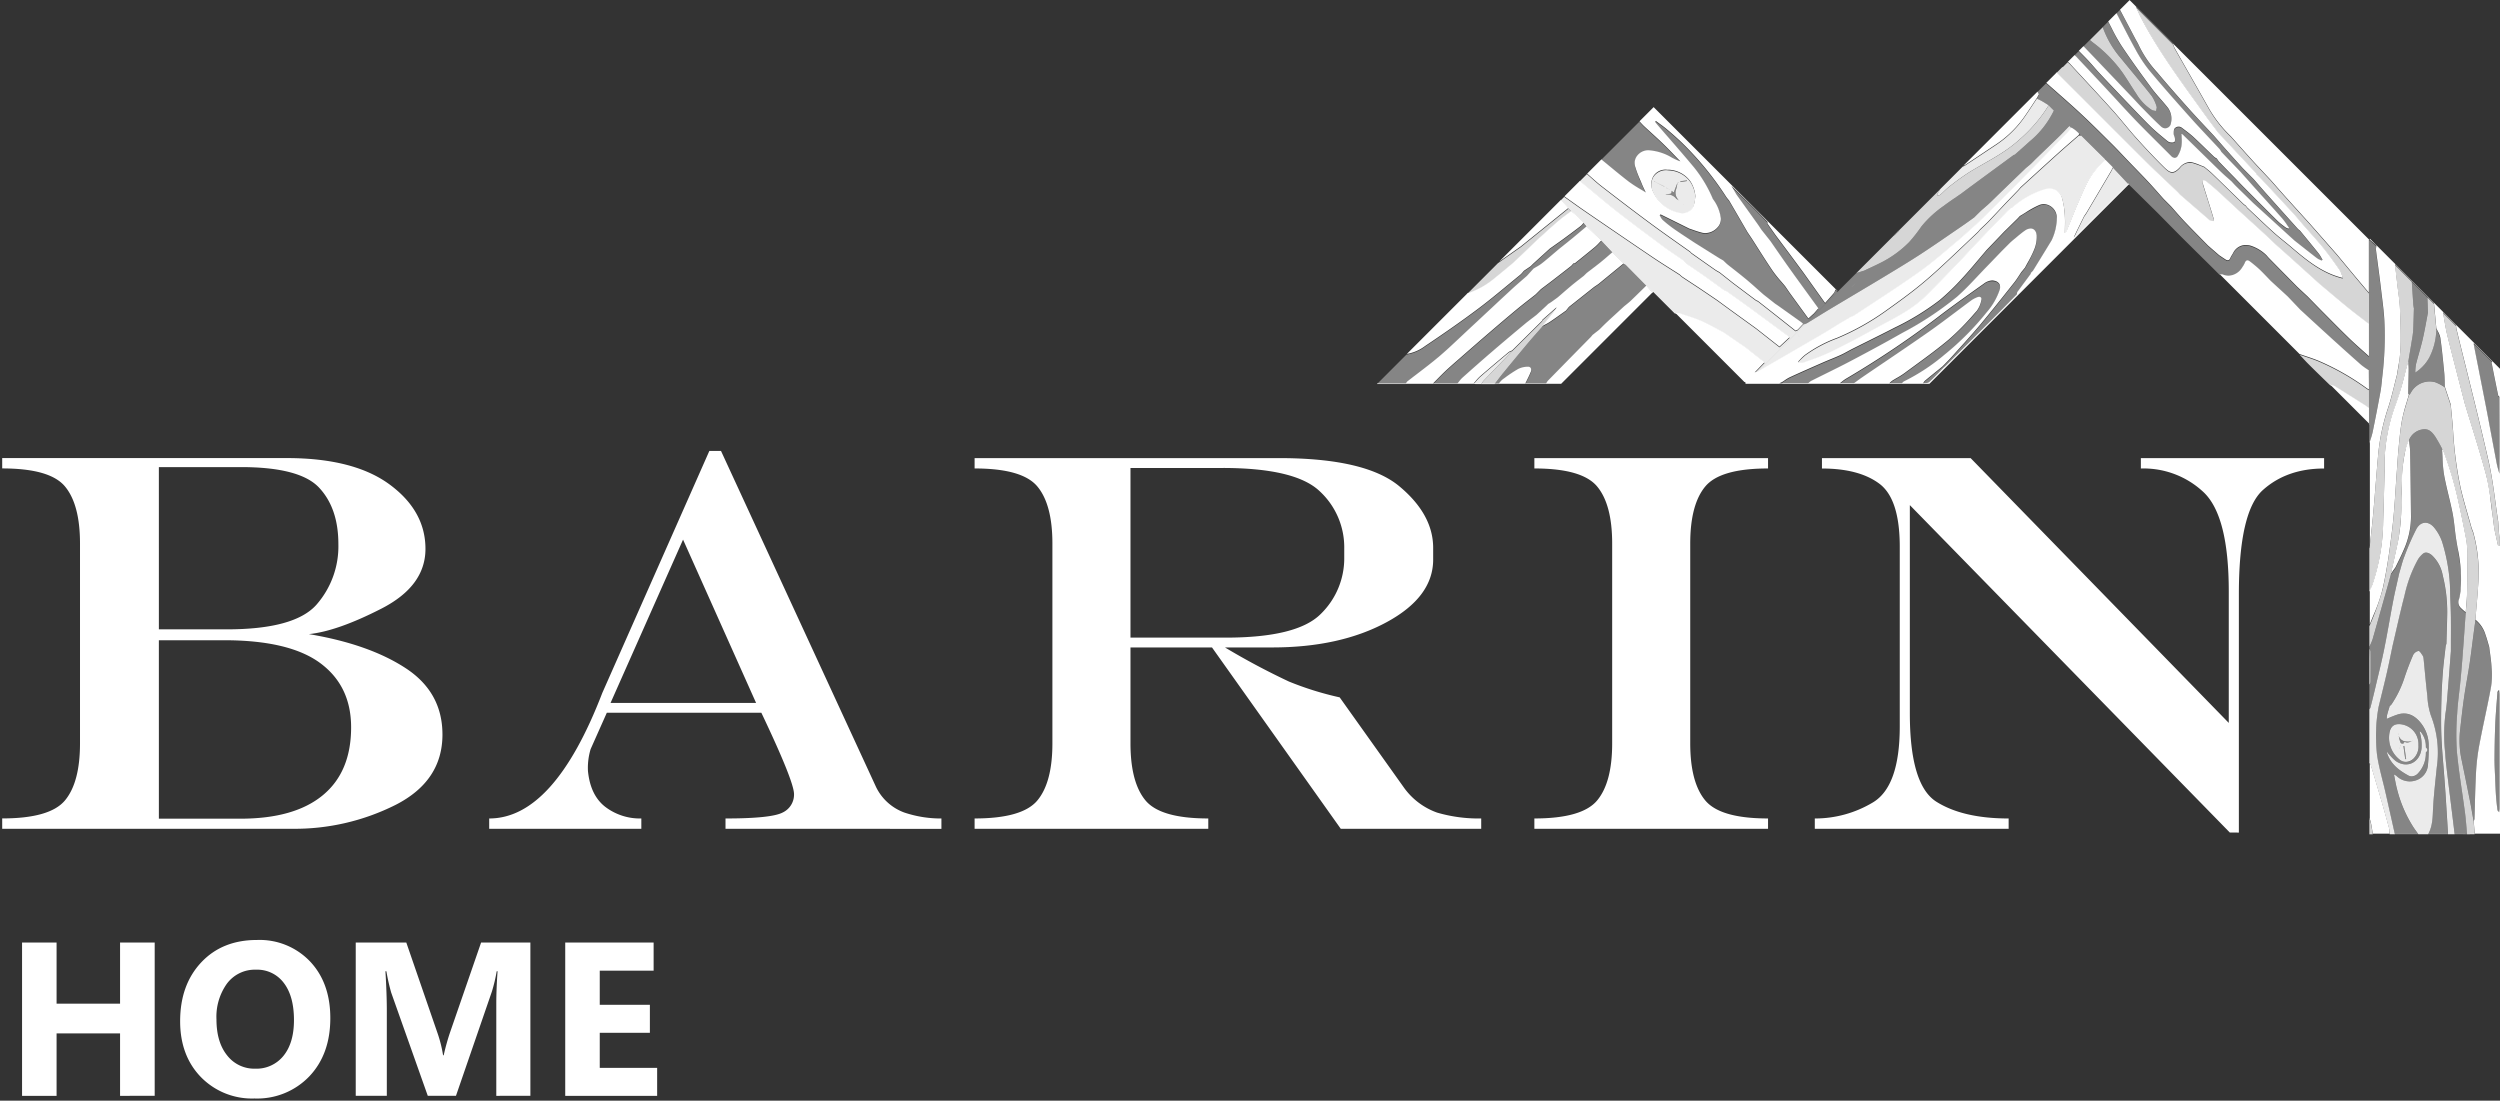 <svg xmlns="http://www.w3.org/2000/svg" width="571.039" height="251.412" viewBox="0 0 571.039 251.412">
  <rect x="0" y="0" width="571.039" height="251.412" fill="#333333" stroke="none"/>
  <g id="barin_logo_inverse" transform="translate(-521.5 -397.037)">
    <path id="Объединение_68" data-name="Объединение 68" d="M-520.075-3004.239q-4.737-4.894-4.738-12.756,0-8.3,4.81-13.428t12.744-5.127a15.9,15.9,0,0,1,12.122,4.907q4.625,4.909,4.626,12.94,0,8.253-4.8,13.306a16.467,16.467,0,0,1-12.514,5.053A16.292,16.292,0,0,1-520.075-3004.239Zm6-21.41a12.978,12.978,0,0,0-2.441,8.24q0,5.2,2.441,8.227a7.824,7.824,0,0,0,6.4,3.028,7.905,7.905,0,0,0,6.47-2.942q2.391-2.943,2.391-8.167,0-5.443-2.318-8.471a7.562,7.562,0,0,0-6.349-3.029A7.937,7.937,0,0,0-514.07-3025.649Zm77.222,25.7v-35.01h20.191v6.421h-12.306v7.788h11.451v6.4h-11.451v8.007h13.11v6.4Zm-15.746,0V-3020.9q0-3.393.292-7.5h-.2a36.691,36.691,0,0,1-1.1,4.638l-8.2,23.8h-6.445l-8.35-23.56a45.8,45.8,0,0,1-1.1-4.882h-.219q.316,5.177.317,9.082v19.36h-7.1v-35.01h11.547l7.154,20.752a29.293,29.293,0,0,1,1.246,5h.146a50.572,50.572,0,0,1,1.392-5.053l7.152-20.7h11.255v35.01Zm-85.937,0v-14.258h-14.5v14.258h-7.886v-35.01h7.886V-3021h14.5v-13.965h7.91v35.01Zm481.9-60.143-73.087-74.787v47.553q0,16.375,6.067,20.2t16.5,3.825v2.364h-44.277v-2.364a25.65,25.65,0,0,0,13.222-3.64q6.188-3.639,6.186-17.411v-41q0-10.915-4.637-14.4t-13.135-3.489v-2.366h33.967l58.955,60.475v-30.027q0-17.159-5.7-22.623a19.974,19.974,0,0,0-14.378-5.459v-2.366H-35.1v2.366q-8.493,0-13.979,4.914t-5.489,23.774v54.47Zm-158.851-.85v-2.364q10.916,0,14.346-4.125t3.426-13.044v-45.611q0-8.914-3.426-13.041t-14.346-4.125v-2.366h53.374v2.366q-10.916,0-14.343,4.125t-3.429,13.041v45.611q0,8.918,3.429,13.044t14.343,4.125v2.364Zm-44.219,0-29.415-41.426h-18.621v21.894q0,8.918,3.426,13.044t14.346,4.125v2.364h-53.377v-2.364q10.92,0,14.346-4.125t3.426-13.044v-45.611q0-8.914-3.426-13.041t-14.346-4.125v-2.366h69.511q19.773,0,27.5,6.43t7.734,14.072v2.669q0,8.554-10.645,14.314t-26.11,5.763h-10.8a163.866,163.866,0,0,0,14.618,7.791,71.594,71.594,0,0,0,11.584,3.611l14.557,20.442a15.837,15.837,0,0,0,7.7,5.882,33.73,33.73,0,0,0,10.07,1.337v2.364Zm-48.036-43.671h21.773q16.254,0,21.655-5.37a17.734,17.734,0,0,0,5.4-13.069v-1.877a17.437,17.437,0,0,0-5.581-13.1q-5.581-5.339-22.259-5.336h-20.987Zm-92.5,43.671v-2.363q10.491,0,13.069-1.367a4.526,4.526,0,0,0,2.58-4.278q-.126-3.09-7.462-18.5h-35.3l-3.7,8.311a14.934,14.934,0,0,0-.607,4.975q.547,5.581,3.973,8.219a13.071,13.071,0,0,0,8.219,2.641v2.363H-454.22v-2.363q14.8,0,25.841-28.692l24.442-55.254h2.669l35.423,76.784a11.607,11.607,0,0,0,6.428,5.8,26.2,26.2,0,0,0,8.492,1.367v2.363ZM-426.5-3089.7h33.24l-16.681-37.3Zm-138.958,28.75v-2.364q10.92,0,14.346-4.125t3.426-13.044v-45.611q0-8.914-3.426-13.041t-14.346-4.125v-2.366H-500.5q15.344,0,23.535,6.034t8.187,14.711q0,8.493-10.067,13.646t-16.559,5.821q13.767,2.309,22.137,7.8t8.372,15.135q0,10.612-10.706,16.07a51.355,51.355,0,0,1-23.685,5.46Zm35.787-2.306h18.622q12.311,0,18.8-5.338t6.489-15.528q0-9.46-7.067-14.678t-21.986-5.215h-14.861Zm0-43.245h15.467q15.586,0,20.562-5.671a20.209,20.209,0,0,0,4.972-13.8q0-8.189-4.4-12.89t-17.861-4.7h-18.743Z" transform="translate(1087.46 3647.293)" fill="#fff" stroke="rgba(0,0,0,0)" stroke-miterlimit="10" stroke-width="1"/>
    <g id="Сгруппировать_9089" data-name="Сгруппировать 9089">
      <path id="Вычитание_2" data-name="Вычитание 2" d="M-15086.493,186.415h-7.524c-.043-.46-.084-.929-.122-1.383l-.016-.178c-.091-1.069-.193-2.281-.344-3.436.157,1.189.26,2.4.351,3.474l.013.143c.038.453.079.921.122,1.38h0l1.736-.023c-.062-.8-.121-1.6-.18-2.39l-.031-.429c.016-.051.036-.107.062-.171a1.116,1.116,0,0,0,.1-.365c.041-1.2.075-2.453.1-3.529v-.034c.066-2.382.135-4.846.269-7.264a47.68,47.68,0,0,1,.755-6.142c.4-2.1.851-4.258,1.251-6.166.489-2.33,1-4.74,1.429-7.123a18.608,18.608,0,0,0,.1-4.288l-.012-.213c-.054-1.043-.2-2.082-.334-3.087-.059-.432-.126-.921-.183-1.4-.072-.243-.144-.491-.212-.731l-.035-.122c-.171-.6-.365-1.287-.6-1.927a6.941,6.941,0,0,0-2.311-3.473c.08-1.062.172-2.124.262-3.152.205-2.357.417-4.8.485-7.226a34.439,34.439,0,0,0-1.221-9.488,5.153,5.153,0,0,0-.247-.691c-.05-.121-.091-.223-.13-.326-.278-1.007-.571-2.025-.824-2.9l0-.015c-.593-2.058-1.205-4.185-1.694-6.3a86.263,86.263,0,0,1-1.74-13.215c-.091-1.311-.22-2.643-.345-3.931l-.006-.056c-.057-.578-.12-1.233-.178-1.862-.32-.962-.644-1.939-.959-2.892l-.109-.33-.275-.833c-.013-.287-.021-.58-.029-.863l0-.161c-.017-.638-.035-1.36-.1-2.064l-.027-.284-.011-.109c-.245-2.512-.5-5.109-.854-7.647a5.071,5.071,0,0,0-.586-1.538l-.016-.031c-.11-.218-.225-.444-.319-.668-.041.678-.092,1.244-.157,1.78.062-.518.109-1.067.153-1.78q-.157-1.685-.315-3.367l-.22-2.332-1.494-1.5-3.565-3.562-3.851-3.854c.046.4.094.814.153,1.315l.046.4c.11.947.224,1.925.332,2.883.061.523.131,1.055.2,1.569l.011.081c.161,1.225.329,2.491.388,3.753.126,2.729.251,5.9.15,9.064a32.049,32.049,0,0,1-.492,4.149v.007l-.008.051c-.1.6-.2,1.213-.28,1.82-.218.817-.425,1.65-.625,2.456l0,.016c-.442,1.775-.9,3.611-1.493,5.368a47.964,47.964,0,0,0-2.283,11.228c-.188,2.1-.363,4.277-.518,6.2s-.327,4.084-.515,6.175c-.169,1.912-.38,3.841-.585,5.706l-.055.5q-.082.741-.161,1.483V96.837l.085-.261.026-.079a16.529,16.529,0,0,0,.532-1.854c.631-3.071,1.232-6.18,1.79-9.241.14-.769.222-1.564.3-2.332l0-.028c.034-.34.075-.734.12-1.113a76.743,76.743,0,0,0,.47-12.4c-.075-1.837-.306-3.7-.529-5.5v-.006c-.075-.606-.155-1.251-.229-1.892-.177-1.54-.385-3.1-.568-4.486v-.005q-.081-.616-.162-1.231c-.046-.357-.095-.72-.143-1.07l-.01-.07-.007-.05c-.1-.721-.2-1.467-.28-2.2a2.316,2.316,0,0,1,.068-.647l0-.026c.016-.077.03-.157.043-.236l-.327-.323c-.4-.353-.807-.706-1.187-1.034V50.5l29.742,29.742Zm-.208-32.834h0a1.938,1.938,0,0,1-.144.166.7.7,0,0,0-.227.354l-.05.633c-.017.215-.034.43-.051.645l0,.041c-.155,1.948-.316,3.962-.4,5.944-.126,2.916-.157,5.791-.17,7.971-.008,1.159.049,2.365.1,3.429l.007.153c.016.337.031.683.045,1.023q.018.418.033.836v.029c.039.98.079,1.994.15,2.986.068.967.18,2.027.339,3.242a.716.716,0,0,0,.241.35l0,0a1.924,1.924,0,0,1,.137.146c.01-.1.022-.2.035-.29l0-.023a4.721,4.721,0,0,0,.05-.588c0-8.562,0-17.245,0-25.807a8.507,8.507,0,0,0-.064-.9l-.012-.113c-.008-.078-.017-.155-.023-.233Zm-12.818-86.265h0c.1.547.2,1.114.282,1.6l0,.022c.216,1.251.438,2.545.749,3.8.9,3.628,1.853,7.307,2.775,10.864l.029.112.2.788c.313,1.2.636,2.449.95,3.67q.693,2.294,1.443,4.7c1.188,3.842,2.416,7.815,3.478,11.78a43.5,43.5,0,0,1,1.007,5.925l.008.059c.1.8.2,1.636.321,2.449.127.861.239,1.752.338,2.539v.011c.05.4.1.79.15,1.185q.217.964.432,1.928l0,.014q.105.474.213.949.108.49.219.979c.1,0,.2.011.3.019.009-.627.009-1.267.009-1.886l-.008-.08-.036-.366-.009-.09c-.03-.305-.062-.621-.086-.931-.034-.466-.063-.934-.092-1.387q-.026-.427-.055-.854c-.218-1.4-.414-2.831-.6-4.215l-.017-.121c-.427-3.124-.868-6.355-1.583-9.488-1.572-6.923-3.314-13.931-5-20.708l-.053-.214c-.746-3-1.518-6.1-2.271-9.178a3.845,3.845,0,0,1-.082-.645c-.006-.078-.012-.156-.019-.233l-3-3Zm7.046,7.047h0c0,.032,0,.065,0,.1a1.2,1.2,0,0,0,0,.284c.365,1.863.748,3.8,1.078,5.472l.054.272c.542,2.744,1.1,5.581,1.641,8.373.446,2.307.879,4.612,1.358,7.171l.16.853c.306,1.629.622,3.314.938,4.964.109.559.268,1.122.407,1.62l.029.105c.056.2.114.411.168.616q0-.491.01-.982l.006-.5,0-.145c.012-1.145.024-2.328.024-3.491,0-3.141-.012-6.284-.022-9.771l-.008-2.662c-.025-.029-.057-.058-.087-.086l-.011-.01a.533.533,0,0,1-.184-.247c-.546-2.642-1.028-5.039-1.475-7.328a.544.544,0,0,1,.075-.279l.006-.012c.015-.032.03-.065.042-.1l-4.213-4.216Zm-1.976,112.052h-21.786l.678,0c-.026-.157-.051-.317-.074-.476l-.034-.221c-.07-.467-.149-1-.254-1.5-.078-.387-.189-.773-.3-1.146l-.01-.033-.008-.027V170.2a.28.28,0,0,1,.127.137c.718,2.391,1.655,5.53,2.55,8.6.594,2.044,1.193,4.19,1.782,6.377a2.871,2.871,0,0,1,.062.755v.047c0,.094,0,.191,0,.284h.4c.3,0,.563,0,.8,0,1.795,0,3.617,0,5.38,0h2.206a11.71,11.71,0,0,0,1.107-5.432l0-.055c.021-.475.04-.967.077-1.448.122-1.649.285-3.323.413-4.6-.184,1.849-.311,3.267-.409,4.6-.037.482-.057.974-.077,1.449l0,.053a11.723,11.723,0,0,1-1.107,5.433c1.51,0,3.046,0,4.532,0h1.532l1.378.007h.043l.989.006Zm-17.532-6.557-.055-.241c-.225-1-.451-2-.676-2.991.2.858.393,1.722.587,2.585l.091.405h0l.057.24Zm10.781-6.217h0q.045-.449.093-.894l.06-.58q.057-.548.113-1.1c.1-.943.159-1.847.185-2.687-.023.844-.085,1.748-.181,2.687l-.09.864-.048.461-.049.468Q-15101.16,173.251-15101.2,173.641Zm-6.071-.587a1.991,1.991,0,0,1-.223-.105c-.128-.071-.257-.144-.386-.217l.386.213a1.965,1.965,0,0,0,.223.107Zm-1.308-.747c-.26-.167-.493-.327-.714-.491.225.163.465.328.716.489Zm-5.344-.639c-.311-1.331-.523-2.421-.668-3.429-.034-.241-.063-.479-.087-.706.028.243.058.48.091.706.146,1.009.356,2.1.666,3.428Zm17.877-1.359c-.118-.985-.216-1.885-.3-2.751a56.576,56.576,0,0,1,.03-8.107l.027-.53c.066-1.277.2-2.542.317-3.612-.116,1.069-.247,2.333-.313,3.612l-.021.395v.02a57.043,57.043,0,0,0-.036,8.222c.078.841.175,1.741.295,2.751Zm-10.954-.67v0a2.9,2.9,0,0,0,.9-.686,3.841,3.841,0,0,0,.722-1.164,3.781,3.781,0,0,1-.718,1.164A2.844,2.844,0,0,1-15107,169.64Zm8.063-.7c-.031-.365-.058-.722-.078-1.061q-.025-.417-.052-.834l0-.059c-.071-1.152-.145-2.344-.166-3.532.024,1.2.1,2.4.172,3.556q.028.434.054.868c.019.317.043.664.076,1.061Zm-9.571-3.835a1.858,1.858,0,0,1-1.119-1.15v-.008a1.866,1.866,0,0,0,1.119,1.156Zm7.563-.895a19.024,19.024,0,0,0-1.334-4.907,12.526,12.526,0,0,1-.722-3.6c-.026-.258-.056-.546-.087-.818-.228-1.931-.419-3.936-.588-5.7l-.007-.074c-.088-.912-.179-1.855-.272-2.781a1.542,1.542,0,0,0-.208-.72c-.04-.057-.082-.12-.126-.186l.028.038c.035.052.068.1.1.148a1.533,1.533,0,0,1,.208.72c.1.974.192,1.957.28,2.874l0,.032c.178,1.855.361,3.773.583,5.653.027.235.055.5.088.82a12.532,12.532,0,0,0,.722,3.6,18.988,18.988,0,0,1,1.332,4.907Zm-3.1-.364a5.035,5.035,0,0,0-.579-.843,4.913,4.913,0,0,1,.581.842Zm-7.032-2.06h0a2.016,2.016,0,0,1,1.469-.541h0A2.022,2.022,0,0,0-15111.075,161.786Zm-.725-1.969v0l.252-.112.062-.028c.142-.063.281-.125.421-.185l-.342.153-.1.043-.042.019Zm-2.422-2.54h0c.2-.816.4-1.645.6-2.447.435-1.769.885-3.6,1.3-5.424.324-1.405.621-2.84.908-4.227l.037-.181c.116-.561.235-1.141.356-1.711.18-.76.356-1.523.521-2.24-.2.878-.364,1.59-.518,2.24-.12.566-.239,1.143-.354,1.7l-.039.19c-.287,1.389-.584,2.823-.908,4.227-.419,1.823-.868,3.653-1.3,5.424-.223.9-.418,1.7-.6,2.446Zm-2.012-5.22h0v0a.933.933,0,0,0,.135-.419q0-.4.008-.781l0-.432v.1c0,.361,0,.732-.009,1.113A.965.965,0,0,1-15116.233,152.058Zm20.839-2.11h0c.138-1.533.27-3.128.4-4.876q.07-.916.138-1.838-.064.921-.134,1.838C-15095.123,146.82-15095.255,148.415-15095.395,149.947Zm-2.316-5.5h0c0-.043,0-.085,0-.127v-.083q0-.656,0-1.312l0,.032c0,.426,0,.855,0,1.28C-15097.71,144.311-15097.71,144.38-15097.711,144.449Zm-18.522-5.835h0v-7.825l.055-.1.069-.135,0-.01a6.849,6.849,0,0,0,.479-1.056,46.389,46.389,0,0,0,2.434-13.473c.02-1.176.061-2.392.1-3.466.022-.663.047-1.373.065-2.072q.032-1.276.063-2.551l.021-.856q.04-1.7.082-3.393a40.128,40.128,0,0,1,2.568-15.364,63.661,63.661,0,0,0,2.022-6.724c.258-.986.524-2.007.808-3,.013.181.029.364.046.537l0,.018a12.062,12.062,0,0,1,.068,1.235c-.014,1.015-.037,2.046-.061,3.043v.058c-.018.727-.037,1.572-.051,2.394a.352.352,0,0,0,.095.187.913.913,0,0,1,.063.091c-.158.562-.328,1.125-.5,1.7l0,.012a38.241,38.241,0,0,0-1.037,3.92c-.346,1.815-.531,3.692-.711,5.506v.008q-.051.522-.1,1.043c-.119,1.192-.2,2.4-.279,3.564-.036.541-.079,1.169-.125,1.78-.1,1.307-.186,2.631-.27,3.911-.191,2.915-.389,5.928-.739,8.885-.522,4.419-1.149,9.162-2.2,13.9a37.7,37.7,0,0,1-2.071,6.011C-15115.627,137.08-15115.945,137.86-15116.233,138.614Zm21.9-2.742h0c-.109-.1-.219-.2-.328-.292l-.01-.009c-.27-.237-.548-.483-.8-.741a1.755,1.755,0,0,1-.4-1.906,8.425,8.425,0,0,0,.254-1.194c.031-.191.063-.391.1-.581a32.829,32.829,0,0,0-.669-10.047l-.026-.153c-.088-.516-.18-1.05-.264-1.575-.146-.9-.255-1.843-.352-2.677l0-.021c-.131-1.126-.266-2.291-.485-3.42-.266-1.354-.593-2.719-.909-4.038l-.014-.058c-.362-1.512-.736-3.076-1.018-4.629a30.781,30.781,0,0,1-.367-3.967v-.028c-.024-.507-.052-1.081-.09-1.627a.322.322,0,0,1,.091-.191l0-.007a.95.95,0,0,0,.055-.079,80.1,80.1,0,0,1,3.615,12.118c.572,2.557,1.133,5.273,1.764,8.548a14.363,14.363,0,0,1,.188,2.584c.017,3.42.026,6.507-.023,9.657-.016,1.019-.11,2.08-.193,3.016-.04.449-.078.888-.11,1.318Zm-14.548-1.735h0c.189-.77.38-1.526.568-2.246.316-1.209.676-2.58,1.15-3.981-.4,1.21-.751,2.466-1.146,3.981C-15108.492,132.584-15108.679,133.319-15108.881,134.137Zm-2.546-7.041h0c.181-.824.37-1.671.548-2.468.4-1.794.816-3.648,1.188-5.479a46.814,46.814,0,0,0,.673-8.3l0-.119c.014-.644.027-1.31.049-1.963.014-.431.025-.871.036-1.3l0-.174a38.049,38.049,0,0,1,.944-8.961,12.6,12.6,0,0,1,.446-1.284l.012-.03c.073-.19.149-.386.22-.58.029.268.067.541.1.8l.015.1,0,.023a15.355,15.355,0,0,1,.183,1.861c.061,3.343.1,6.746.137,10.036l.007.557q.023,2.14.05,4.281a18.961,18.961,0,0,1-1.749,7.7c-.37.872-.794,1.735-1.205,2.57l-.011.023-.094.19c-.16.327-.326.665-.484,1l-.065.092-.472.661Zm5.839-2.852h0c.125-.228.253-.448.379-.655.033-.054.068-.108.105-.162-.042.066-.074.116-.1.162C-15105.338,123.8-15105.466,124.024-15105.588,124.244Zm4.825-27.846c-.18-.31-.35-.579-.521-.823s-.295-.415-.421-.571c.128.155.259.33.425.567s.337.512.519.826Zm-15.661-3.684,0,0-8.923-8.922c.075.043.155.086.232.127l.019.01.079.042-.008-.005-.008-.006c.094.027.191.048.285.069a1.811,1.811,0,0,1,.578.193c2.146,1.333,4.3,2.7,6.393,4.029l.477.3c.224.145.443.31.637.456l.078.059.167.124,0,3.521Zm0-7.744h0c-.062-.038-.129-.075-.187-.107a3.252,3.252,0,0,1-.315-.189,56.663,56.663,0,0,0-10.777-6.169c-1.01-.436-2.07-.793-3.1-1.138l-.057-.019c-.463-.156-.941-.317-1.407-.483.047.048.093.1.139.147l.071.076-18.406-18.406.013,0c.057,0,.117,0,.176-.01.074-.006.147-.012.217-.012a.669.669,0,0,1,.248.039,3.562,3.562,0,0,0,1.331.272,3.789,3.789,0,0,0,3.074-1.855,5.908,5.908,0,0,0,.624-1.09c.146-.369.348-.556.6-.556a.982.982,0,0,1,.573.248,28.326,28.326,0,0,1,2.184,1.821c.627.595,1.247,1.244,1.795,1.817.257.269.522.547.789.82q.968.887,1.935,1.775l.926.85,1.009.925c1.24,1.311,2.1,2.216,2.873,3.027l1.341,1.232.036.033.031.029c1.8,1.655,3.666,3.367,5.508,5.041,2.759,2.506,4.871,4.4,6.85,6.149a12.5,12.5,0,0,0,1.294.96c.2.135.4.268.585.4,0,.732.009,1.46.014,2.187v.067q.007,1.057.014,2.114Zm-100.4-1.3h-42.063l2.152-2.153-2.045,2.045-.082-.082c0-.068-.008-.148-.01-.238l-.18.024-.021,0-15.82-15.822.489.063.056.007.647.084c.466.163.945.32,1.408.473l.058.019.011,0c1.11.365,2.259.743,3.341,1.222,1.215.536,2.408,1.18,3.562,1.8l0,0c.533.288,1.055.569,1.567.836,1.7,1.17,3.418,2.349,5.079,3.489l1.519,1.2c.872.688,1.758,1.385,2.674,2.1l-1.2,1.239-.093.1-.96.995c.091-.032.186-.059.276-.085l.016,0c.059-.017.118-.034.178-.053s.109-.038.165-.061a1.262,1.262,0,0,0,.13-.062c4.439-2.567,9.687-5.6,14.949-8.672.855-.5,1.7-1.028,2.521-1.54l.022-.014c.332-.207.675-.421,1.014-.63q.262-.154.524-.312l.323-.193c.11-.06.222-.117.331-.169l.029-.019c.055-.036.111-.072.163-.108l.178-.116.142-.092.166-.087.083-.043.083-.043c.084-.056.169-.111.254-.166l.254-.165c.1-.045.207-.086.31-.126l.008,0,0,0a3.32,3.32,0,0,0,.663-.316c1.359-.9,2.747-1.812,4.089-2.692l.014-.009c3.6-2.36,7.323-4.8,10.892-7.349,2.239-1.6,4.382-3.416,6.454-5.171l.036-.031c.916-.776,1.863-1.577,2.806-2.35.039-.088.071-.185.1-.26a2.44,2.44,0,0,1-.092.26c.9-.823,2.125-1.929,3.538-3.2l.521-.5.026-.026.051-.049c.6-.573,1.217-1.165,1.813-1.756,1.038-1.025,2.089-2.066,3.115-3.083l.443-.439.3-.3c1.149-1.138,2.337-2.314,3.5-3.467l.057-.072a3.717,3.717,0,0,1,.263-.313c1.347-1.375,2.72-2.773,4.047-4.124l.135-.138c1.815-1.848,3.755-3.823,5.634-5.745.426-.439.839-.906,1.237-1.358.171-.194.395-.447.614-.69.085.058.174.117.259.173l.013.008c.2.135.414.274.61.427.179.14.349.3.513.448l.015.014c.091.085.182.169.273.25,0,.066,0,.132,0,.2l0,.149-1.067.927-.325.283-.064.056c-1.075.935-2.187,1.9-3.261,2.869-1.946,1.752-3.889,3.522-5.766,5.235-1.011.922-1.922,1.752-2.844,2.59-.06.069-.117.138-.176.207l-.014.017c-.122.146-.26.312-.407.462-.591.618-1.2,1.244-1.784,1.849l-.148.153-.832.858-.582.621-.387.414-.007.007c-.947,1.012-1.927,2.059-2.9,3.075-.458.481-.943.938-1.413,1.379l-.115.109c-.162.153-.328.309-.489.464-.062.07-.123.142-.182.213l0,.006-.009.01a5.175,5.175,0,0,1-.421.461q-1.066,1.01-2.13,2.022l-.045.042c-2.182,2.072-4.437,4.215-6.693,6.284-1.857,1.706-3.629,3.219-5.414,4.625-2.256,1.772-4.592,3.447-6.6,4.879a56.7,56.7,0,0,1-11.193,6.253,29.855,29.855,0,0,0-7.309,3.9,10.578,10.578,0,0,0-1.053,1l-.052.053c-.134.139-.273.283-.413.421.032.064.075.151.124.258.115,0,.235.011.353.021h0c.116.01.236.021.351.021a1.063,1.063,0,0,0,.382-.058c.463-.171.931-.338,1.45-.523l.009,0a45.039,45.039,0,0,0,4.544-1.811c3.157-1.542,6.471-3.277,10.127-5.306.776-.431,1.574-.858,2.346-1.27l.043-.023c3.246-1.733,6.6-3.524,9.3-6.2,2.375-2.36,4.738-4.792,6.938-7.07,1.048-1.085,2.092-2.212,3.1-3.3l.04-.043.185-.2c.393-.424.8-.863,1.2-1.292,2.351-2.445,4.781-4.973,7.216-7.489a7.489,7.489,0,0,1,.582-.521l.012-.01c.117-.1.206-.172.288-.243h0l.075,0h.006l.083,0a20,20,0,0,1,7.678-4.313,3.49,3.49,0,0,1,.927-.128,2.963,2.963,0,0,1,2.908,2.231,18.968,18.968,0,0,1,.6,3.693c.07.989.054,1.989.037,2.956-.006.375-.014.842-.014,1.287a1.881,1.881,0,0,0,.512-.77c.56-1.379,1.129-2.792,1.619-4.008l.384-.951c.24-.543.479-1.1.71-1.636l.038-.09.017-.039c.54-1.257,1.1-2.558,1.723-3.8a16.825,16.825,0,0,1,4.274-5.41,1.192,1.192,0,0,1-.043-.121c.014.034.029.079.047.121l.072.072c.5.5.993,1,1.49,1.5l.128.129c-.046.093-.092.187-.137.28-.1.211-.215.446-.341.66-1.755,2.981-3.548,6.012-5.282,8.942l-.193.327-.027.046c-.119.2-.258.4-.392.589l0,.006-.029.042c-.059.083-.118.167-.175.252l-.429.868-.084.169c-.394.8-.8,1.621-1.2,2.432-.139.285-.271.572-.416.89l-.019.04c-.073.158-.146.316-.22.475l.1-.091.137-.118c.161-.138.306-.263.442-.4,4.164-4.135,8.267-8.218,11.785-11.721l.062.055.019.018.037.034.016-.015.052.052-45.62,45.624Zm11.384-19.876a.492.492,0,0,1,.407.182.645.645,0,0,1,.076.564l0,.015a6.04,6.04,0,0,1-1.055,2.465l-.618.688a58.434,58.434,0,0,1-5.7,5.793c-2.5,2.1-5.187,4.064-7.784,5.96l-.056.04c-.779.569-1.585,1.157-2.372,1.74a17.889,17.889,0,0,1-1.688,1.067l-.009,0c-.335.195-.682.4-1.014.608a3.726,3.726,0,0,0-.5.414l0,0c-.069.065-.151.142-.234.213l1.438,0h.045l1.4,0c.048-.045.095-.1.143-.15a1.147,1.147,0,0,1,.323-.281,45.555,45.555,0,0,0,9.3-6.126,63.355,63.355,0,0,0,9.626-9.692,15.011,15.011,0,0,0,2.919-5.063,1.764,1.764,0,0,0-.045-1.369,1.7,1.7,0,0,0-1.1-.73,2.106,2.106,0,0,0-.565-.078,3.488,3.488,0,0,0-1.93.771c-2.573,1.817-5.948,4.217-9.241,6.673a214.4,214.4,0,0,1-22.159,14.979,7.685,7.685,0,0,0-1.01.722c-.134.106-.284.226-.432.337l1.609,0h.049l1.561,0q.275-.2.549-.4l.109-.08c.429-.313.915-.669,1.4-1,1.6-1.093,3.192-2.17,4.956-3.364l.027-.018c3.28-2.22,6.673-4.516,9.973-6.829,2.138-1.5,4.241-3.081,6.276-4.612l.059-.044c1.145-.86,2.327-1.749,3.5-2.611a6.622,6.622,0,0,1,1.36-.7l.041-.018A1,1,0,0,1-15205.433,63.8Zm-45.008,19.465c-.254.113-.5.221-.673.292l.343,0,.343,0h5.906c.07-.056.139-.116.2-.175l.01-.009a2.4,2.4,0,0,1,.479-.359c1.081-.545,2.178-1.087,3.238-1.612l.023-.012c1.868-.924,3.8-1.879,5.676-2.866,3.178-1.673,7.357-3.9,11.5-6.257l.535-.3a73.864,73.864,0,0,0,12.334-8.163c1.66-1.453,3.2-3.085,4.68-4.663.609-.648,1.3-1.382,1.981-2.08.737-.757,1.483-1.531,2.2-2.281l.137-.142q.576-.6,1.152-1.2c.754-.758,1.515-1.519,2.021-2.025.081-.071.162-.143.242-.215.148-.132.3-.266.45-.389.235-.191.473-.39.7-.582l.041-.035c.587-.492,1.251-1.05,1.934-1.517a2.355,2.355,0,0,1,1.3-.47c.768,0,1.283.585,1.379,1.564a7.542,7.542,0,0,1-.589,3.281,24.394,24.394,0,0,1-1.426,2.871l-.017.032c-.215.389-.437.791-.645,1.19l-.269.327-.147.18-.42.51c-.156.229-.311.466-.461.7l-.043.067c-.348.533-.706,1.082-1.105,1.587l-.464.583-.545.687-.047.059c-2.162,2.723-4.4,5.54-6.669,8.251-1.6,1.916-3.308,3.8-4.956,5.628l-.013.015c-.49.542-1.045,1.156-1.585,1.759-.479.533-.988,1.052-1.48,1.553l-.059.059c-.2.206-.41.419-.613.629l.01.005a.042.042,0,0,1-.014-.005l-.81.657-.427.347-.095.076c-.865.7-1.76,1.426-2.631,2.147a1.515,1.515,0,0,0-.3.389c-.043.071-.085.14-.131.2a4.493,4.493,0,0,1,.467-.041,1.543,1.543,0,0,0,.92-.224c.851-.768,1.661-1.608,2.445-2.421l.009-.009.051-.053c.282-.293.574-.6.864-.89.042-.036.085-.071.128-.105a3.032,3.032,0,0,0,.253-.218c4.136-4.129,8.073-8.066,11.7-11.7,1.112-1.113,2.2-2.225,3.413-3.459l1.181-1.2a1.686,1.686,0,0,0,.018-.175.7.7,0,0,1,.079-.349c.626-.863,1.262-1.724,1.913-2.6l.272-.368q.428-.579.855-1.16a.34.34,0,0,0,.041-.158.7.7,0,0,1,.01-.081c.061-.066.127-.131.186-.188a2.357,2.357,0,0,0,.365-.416c.909-1.476,1.833-2.988,2.7-4.4l.035-.057q.719-1.178,1.439-2.356a12.136,12.136,0,0,0,1.2-5.175,3.1,3.1,0,0,0-2.928-3.126,2.931,2.931,0,0,0-1.111.226,20.532,20.532,0,0,0-3.057,1.681l-.008.005-.015.009c-.435.272-.885.554-1.333.815-.034.036-.066.073-.1.109l-.039.043c-.142.159-.28.313-.425.455-.638.63-1.291,1.27-1.922,1.889l-.26.255-.386.378-.413.4c-.937.986-1.878,1.967-2.923,3.056l-.473.492-.645.672c-.513.6-1.029,1.211-1.529,1.8l-.155.184c-1.265,1.5-2.57,3.053-3.926,4.512a51.157,51.157,0,0,1-5.163,4.983,58.594,58.594,0,0,1-10.216,6.246c-2.085,1.078-4.22,2.14-6.285,3.167l-.041.02-.042.021c-1.071.532-2.179,1.083-3.266,1.628-.364.183-.729.382-1.081.574l-.021.011c-.528.289-1.075.587-1.637.843-.736.337-1.5.65-2.237.954l-.026.011-.006,0c-.594.244-1.208.5-1.8.758-2.556,1.121-5.053,2.221-7.509,3.35a8.5,8.5,0,0,0-1.215.731l0,0c-.184.125-.362.246-.541.36h0Zm-50.5.409-42.062,0,.1-.1h.358l2.854,0h.105l3.19,0c.03-.041.059-.087.085-.13l.015-.023a1.136,1.136,0,0,1,.228-.294c.758-.592,1.534-1.185,2.286-1.759l.041-.032c1.6-1.225,3.264-2.492,4.847-3.827,1.628-1.376,3.207-2.865,4.733-4.3l.008-.007c.532-.5,1.15-1.083,1.751-1.642,1.306-1.215,2.632-2.454,3.915-3.652l.136-.127.128-.119c1.947-1.819,3.962-3.7,5.948-5.539.8-.738,1.629-1.46,2.433-2.157.347-.3.717-.621,1.083-.943.423-.468.848-.936,1.247-1.374l.277-.3c.2-.122.4-.239.6-.353a10.349,10.349,0,0,0,1.3-.836c.932-.739,1.851-1.524,2.739-2.284l.074-.063c.328-.28.668-.57,1-.853l.752-.6.083-.066c.835-.666,1.7-1.355,2.538-2.045.679-.556,1.359-1.133,2.018-1.691l0,0,.169-.143q.425-.36.851-.719l-.02-.022-.09-.109-.041-.05.01.009.017.019.017.02h0l.02.02.048.057.042.05,3.373,3.235c-.152.154-.3.315-.449.471l-.013.014a12.046,12.046,0,0,1-1.032,1.017c-1.12.931-2.307,1.884-3.353,2.725l-1.241,1c-.1.011-.2.018-.327.027-.058.064-.113.133-.163.194a2.655,2.655,0,0,1-.4.422c-1.511,1.187-3.047,2.373-4.216,3.273-.575.443-1.166.887-1.737,1.317l-.1.075-.38.286-.425.32-1.179,1.178c-.46.365-.917.723-1.424,1.119l-.006,0c-1,.782-2.032,1.59-3.025,2.415-2.418,2.009-4.812,4.059-6.835,5.8-1.96,1.685-3.94,3.418-5.854,5.093l-.043.038-.482.422-.448.392-.007.006c-.823.718-1.675,1.461-2.483,2.224-.678.641-1.352,1.325-1.945,1.929-.268.271-.581.59-.889.9l2.791,0h.091l2.7,0c.121-.141.241-.295.348-.43a6.54,6.54,0,0,1,.781-.879c2.71-2.419,4.8-4.26,6.792-5.968,2.63-2.263,5.189-4.408,7.347-6.207.611-.511,1.254-1,1.876-1.475l.007-.005c.263-.2.57-.434.867-.665l.729-.67.116-.106c.441-.406.895-.823,1.338-1.233.12-.11.236-.225.348-.337.059-.059.117-.117.177-.175l.163-.1.058-.035.014-.008c.147-.09.3-.182.443-.283.355-.25.712-.51,1.058-.762l.054-.039.4-.292c.19-.164.379-.328.568-.493l.289-.251c.768-.666,1.561-1.355,2.362-2.021.6-.5,1.229-.986,1.836-1.457l.051-.04q.4-.309.8-.62c.123-.119.244-.239.366-.359l.063-.062.248-.244q.478-.367.957-.73c.65-.493,1.46-1.107,2.212-1.711.608-.49,1.209-1.009,1.789-1.511l.019-.016.07-.061c.28-.242.569-.491.855-.734l.264.262.787.786.059.059c.475.473.964.963,1.448,1.443.044.024.092.046.141.068a1.542,1.542,0,0,1,.184.093c-.057-.033-.12-.061-.181-.089s-.1-.044-.144-.068l-1.612,1.321-.477.39c-1.213.994-2.456,2.012-3.68,3.017l-.5.34-.016.01-.492.331c-2.238,1.777-4.352,3.452-5.729,4.544-.267.329-.48.6-.674.839-.384.27-.771.546-1.1.78l-.039.027c-.841.6-1.71,1.216-2.582,1.8a10.51,10.51,0,0,1-1.184.654c-.174.087-.354.177-.53.271.869-1.078,1.9-2.351,2.915-3.635a2.9,2.9,0,0,0,.246-.387l.023-.041c.024-.042.048-.085.073-.126l-.042-.042-.5.441-.16.142c-.443.395-.832.74-1.188,1.054-.237.212-.48.424-.717.63l-.041.037-.066.058c-.159.14-.319.279-.478.419a1.122,1.122,0,0,0-.044.107.527.527,0,0,1-.1.19c-1.588,1.575-3.208,3.179-4.775,4.731l-.832.824-1.185,1.173-1.281,1.329-.86.891-.229.239q1.143-1.191,2.272-2.361l.095-.1c-.077.036-.16.068-.24.1l-.02.008a1.893,1.893,0,0,0-.529.271c-2.09,1.749-4.316,3.618-6.546,5.553a9.07,9.07,0,0,0-1,1.08l-.008.009c-.133.16-.283.341-.432.509.549,0,1.1.011,1.642.019h.041l1.524,0,1.537,0,.5-.012.5-.012c.1-.1.188-.207.279-.311l0,0a4.115,4.115,0,0,1,.676-.666l.1-.071.348-.251.019-.013a30.433,30.433,0,0,1,2.988-1.98,5.1,5.1,0,0,1,2.2-.516h.06a.7.7,0,0,1,.616.28.979.979,0,0,1,.018.9c-.258.637-.566,1.258-.865,1.859l-.048.1c-.109.221-.223.449-.331.674h1.294c1.14,0,2.3,0,3.438,0,.048-.07.094-.144.134-.208l0-.005a2.7,2.7,0,0,1,.333-.456c3.062-3.123,6.182-6.3,9.2-9.371l.474-.482.039-.039c.115-.118.223-.252.317-.371l.007-.008.107-.133.246-.192.141-.109q.563-.439,1.127-.881c.172-.168.345-.34.513-.508l.055-.055c.354-.354.757-.755,1.165-1.135.9-.847,1.825-1.691,2.715-2.508l.353-.323.934-.858c.143-.117.289-.234.432-.346.33-.261.67-.53.981-.828.888-.846,1.776-1.719,2.637-2.564l.335-.328.675-.662c.289.332.585.669.871.994l.292.331.23.162.143-.142-20.981-20.978h0l0,0,21.031,21.032-21.082,21.086h0Zm197.115-4.5h0a10.56,10.56,0,0,0,1.183-1.688A10.351,10.351,0,0,1-15103.823,79.171Zm-12.6-1.8,0,0c-.421-.38-.85-.763-1.266-1.133l-.038-.034c-1.021-.909-2.077-1.85-3.092-2.828-1.587-1.525-3.16-3.114-4.682-4.651l-.644-.65-.154-.155c-.9-.9-1.806-1.83-2.683-2.727l-.124-.127-1.306-1.336-.6-.558-.579-.539-.589-.549-.589-.549q-1.3-1.32-2.6-2.638l-.184-.186c-1.225-1.241-2.423-2.457-3.623-3.679-.151-.154-.3-.319-.444-.488l-.05-.057q-.086-.1-.176-.2a9.144,9.144,0,0,0-3.612-2.176,4.4,4.4,0,0,0-1.1-.151,3.237,3.237,0,0,0-2.9,1.869c-.074.131-.155.265-.225.38a6.55,6.55,0,0,0-.43.787c-.136.31-.312.461-.538.461a1.037,1.037,0,0,1-.532-.2c-.369-.233-.735-.482-1.091-.723l-.025-.017-.113-.077-.227-.154-1.244-1.079-1.285-1.115c-.444-.455-.9-.915-1.34-1.366l-.37-.376c-1.127-1.144-2.4-2.442-3.6-3.7-.732-.769-1.442-1.581-2.129-2.366-.386-.443-.7-.8-.986-1.122l-1.348-1.351-.335-.335c-.339-.378-.681-.764-1.012-1.138l-.072-.082c-.79-.893-1.606-1.816-2.443-2.712-.981-1.048-2-2.1-2.981-3.111l-.073-.076-.062-.064c-.488-.5-.993-1.025-1.488-1.539-.427-.445-.866-.91-1.245-1.311l-.015-.016c-.78-.825-1.587-1.679-2.406-2.493l-.708-.7c-2.073-2.062-4.217-4.193-6.4-6.227-1.875-1.747-3.831-3.467-5.722-5.131l-.035-.031-.044-.039c-.643-.565-1.308-1.15-1.959-1.727a.656.656,0,0,0-.2-.123l2.444-2.444a4.227,4.227,0,0,0,.336.4l4.885,4.891.127.127c4.922,4.93,10.013,10.027,15.062,15.044,1.542,1.531,3.146,3.047,4.7,4.513l.088.083c.763.722,1.553,1.469,2.324,2.208.167.158.327.338.456.482l.172.191c1.806,1.564,3.649,3.157,5.433,4.7l1.105.955.033.029a1.251,1.251,0,0,0,.375.26,2.144,2.144,0,0,0,.435.085c.071.009.134.017.2.027.008-.059.022-.12.035-.18l0-.016v-.005a.834.834,0,0,0,.029-.411c-.333-1.159-.681-2.271-1.1-3.6q-.2-.647-.408-1.293l0-.014-.041-.13c-.306-.971-.622-1.975-.918-2.964a1.128,1.128,0,0,1,.02-.513l0-.016c.014-.076.027-.155.035-.23.081.029.168.051.252.073a1.294,1.294,0,0,1,.487.2c.749.6,1.633,1.319,2.5,2.106,1.117,1.013,2.24,2.056,3.326,3.066l.057.052,1.3,1.21.539.489.778.705c1.489,1.351,3.029,2.748,4.555,4.146.68.621,1.363,1.275,1.967,1.852l.024.023q.368.353.738.7l1.181,1.051.335.3c.94.837,1.912,1.7,2.863,2.558,1.925,1.736,3.882,3.506,5.722,5.171q.932.781,1.861,1.566l.012.01c1.491,1.257,3.033,2.556,4.568,3.811,1.14.926,2.322,1.834,3.467,2.711l.035.027.184.141c.379.291.767.588,1.147.883,0,2.427,0,4.935,0,7.4Zm-219.727-.548,0,0,13.875-13.875a3.521,3.521,0,0,0,.429-.1,19.3,19.3,0,0,0,5.845-3.423c1.009-.811,2.016-1.651,2.989-2.464q.6-.505,1.212-1.009l.2-.194c1.754-1.675,3.62-3.457,5.462-5.22.369-.332.743-.671,1.108-1l.173-.157.049-.044c1.02-.926,2.075-1.884,3.141-2.793.662-.568,1.374-1.1,2.063-1.613l.016-.012c.314-.235.64-.477.956-.72.152.129.31.26.461.387l.021.018c.37.309.791.659,1.182,1.016.292.272.573.574.821.84.122.132.253.272.384.408-.073.079-.145.163-.213.244l-.013.015a3.391,3.391,0,0,1-.491.507c-1.265.969-2.588,1.96-3.935,2.946-.727.532-1.477,1.058-2.2,1.566l-.057.04q-.426.3-.852.6-.729.666-1.462,1.331c-.716.651-1.477,1.343-2.216,2.019-.146.132-.289.275-.428.412l-.03.031-.052.051c-.064.064-.129.129-.194.192l-.715.482-.116.079-.683.46c-.1.106-.2.222-.281.322l-.012.013a4.75,4.75,0,0,1-.589.612c-.914.744-1.86,1.526-2.7,2.216-2.27,1.875-4.616,3.815-7.023,5.612-3.525,2.634-7.338,5.314-12,8.433a9.412,9.412,0,0,1-4.129,1.786Zm85.091-1.64h0l-2.328-1.832-.37-.292c-.867-.683-1.746-1.374-2.626-2.065l-2.077-1.5c-1.194-.862-2.271-1.64-3.349-2.421-.862-.626-1.743-1.271-2.521-1.841l-.11-.081-.814-.6c-1.4-.949-2.777-1.884-4.22-2.857l-.814-.534-.182-.119-.056-.037c-.891-.584-1.812-1.187-2.715-1.787a3.565,3.565,0,0,1-.424-.357l-.041-.038c-.052-.048-.1-.1-.158-.143-.663-.427-1.341-.856-2-1.271l-.013-.008c-1.383-.877-2.813-1.784-4.2-2.718-5.424-3.664-10.872-7.393-15.553-10.6-1.1-.755-2.2-1.546-3.271-2.311l-.042-.029-1.243-.889,3.529-3.529.4.333.1.084c.526.437,1.071.889,1.607,1.329.631.518,1.27,1.049,1.888,1.562l.069.057.04.034c1.561,1.3,3.175,2.636,4.8,3.9,3.363,2.607,6.831,5.194,10.077,7.6,1.02.756,2.086,1.483,3.118,2.187l.026.018c.465.317.992.676,1.507,1.034.283.279.572.568.844.839l.763.519.366.248c.976.662,1.985,1.346,2.968,2.04,1.093.772,2.2,1.577,3.173,2.288l.288.21q.521.38,1.044.759l.248.089.249.088,1.2.852.117.083c1.084.772,2.062,1.468,3.042,2.176,1.1.8,2.212,1.617,3.288,2.409l.075.055.885.651c1.309.966,2.636,1.944,3.884,2.862l1.86,1.37c-.371.349-.743.7-1.131,1.057l-.734.686-.467.435Zm1.714-1.144h0l2.458-2.459,1.795-1.791-1.795,1.794Zm1.96-2.514h0l-1.452-1.152-.437-.347c-.664-.527-1.342-1.064-2.011-1.592-1.038-.819-2.073-1.633-3.038-2.39l-1.667-1.31c-.047-.021-.1-.039-.147-.058a1.122,1.122,0,0,1-.295-.142c-1.41-1.051-2.832-2.121-4.055-3.04l-1.067-.8a.021.021,0,0,1,0,.011l0-.007-1.6-1.265-1.6-1.265c-.086-.05-.181-.1-.3-.167a7,7,0,0,1-.7-.422c-1.17-.815-2.356-1.652-3.5-2.46l-.138-.1-1.765-1.243c-.077-.077-.2-.2-.335-.339-.855-.609-1.708-1.212-2.654-1.879l-.086-.061c-2.108-1.49-4.29-3.031-6.4-4.594-3.222-2.384-6.72-5.041-11.009-8.36-.875-.676-1.7-1.414-2.5-2.128-.285-.256-.565-.506-.848-.754l3.244-3.244c.614.5,1.223,1,1.9,1.56l.053.044c1.4,1.157,2.851,2.354,4.318,3.478a28.5,28.5,0,0,0,2.626,1.707c.408.244.827.5,1.236.754a.164.164,0,0,1,.007.02l0,.008a.1.1,0,0,0,.014.03.038.038,0,0,0,.028.009l.018,0-.069-.069c-.085-.187-.179-.387-.279-.6-.2-.426-.41-.867-.591-1.312-.144-.356-.3-.726-.44-1.053a24.256,24.256,0,0,1-1.119-2.994,2.734,2.734,0,0,1,.447-2.391,3.189,3.189,0,0,1,2.452-1.279c.075,0,.151,0,.228,0a11.785,11.785,0,0,1,5.315,1.7l.02.009q.294.15.591.3a9.41,9.41,0,0,0,.882.375l.006,0,.014.005c.131.05.266.1.4.156-.4-.412-.815-.841-1.205-1.245l-.011-.011c-.892-.926-1.814-1.883-2.754-2.791-.859-.835-1.754-1.65-2.62-2.438l-.092-.084c-.519-.474-1.056-.964-1.578-1.452-.329-.312-.644-.657-.922-.96l-.151-.165-.017-.018,3.238-3.239,42.013,42.008-.053.052-.377-.377-.006,0-.052.021c-.039.082-.074.169-.108.254l0,.009a1.89,1.89,0,0,1-.277.531c-.388.463-.785.905-1.245,1.417l-.025.029-.021.024c-.219.243-.445.5-.687.767l-1.361-1.908c-1.369-1.922-2.476-3.475-3.541-4.973q-.615-.831-1.229-1.664c-.683-.925-1.414-1.914-2.132-2.88-.663-.895-1.345-1.8-2-2.681l-.182-.241-.026-.035-.823-1.1-.393-.553c-.487-.686-.962-1.356-1.409-2.019a.538.538,0,0,1-.043-.31,1.384,1.384,0,0,0,0-.156c-.351-.357-.705-.722-1.048-1.075l-.016-.016c-.631-.649-1.282-1.32-1.936-1.97-1.2-1.187-2.439-2.407-3.51-3.458l-1.762-1.733.722,1.239.456.783c1.673,2.328,3.231,4.5,4.764,6.65.22.308.435.63.643.942l.019.027q.155.234.313.467c.483.606.975,1.223,1.449,1.822l.045.056.521.656.086.125.622.9c.777,1.124,1.659,2.4,2.526,3.634.536.768,1.09,1.543,1.626,2.291l.062.086q.319.446.638.892c1.5,2.074,3.162,4.363,5.384,7.424l-.217.25-.788.909c-.338.3-.67.607-.962.873l-.227.207-.091.083c-1.258-1.731-2.615-3.6-4.273-5.876q-.388-.563-.773-1.127l-.251-.367c-.31-.376-.644-.765-.912-1.077a27.8,27.8,0,0,1-1.934-2.423c-1.167-1.708-2.294-3.484-3.384-5.2-.521-.823-.946-1.492-1.341-2.106l-.008-.012q-.5-.751-1.009-1.5l-.018-.03q-1.695-2.919-3.391-5.838c-.135-.231-.27-.46-.4-.689l-.017-.028c-.129-.22-.259-.44-.388-.661-.073-.092-.149-.184-.215-.262l-.009-.011a7.129,7.129,0,0,1-.438-.57,70.244,70.244,0,0,0-9.946-12.2c-1.027-1-2.17-2.024-3.492-3.142-.572-.487-1.19-.939-1.788-1.377l-.019-.013-.058-.043c-.247-.181-.5-.367-.75-.554l-.09.093-.095.1c.042.055.083.111.123.167l.014.018c.1.142.213.289.329.423.911,1.06,1.871,2.164,2.718,3.139l.057.066c1.88,2.165,3.824,4.4,5.688,6.645a30.064,30.064,0,0,1,4.274,7.178,9.181,9.181,0,0,1,1.8,4.355,2.789,2.789,0,0,1-.78,2.147,3.8,3.8,0,0,1-2.768,1.269,3.117,3.117,0,0,1-.711-.081,20.143,20.143,0,0,1-2.036-.633c-.265-.093-.594-.208-.905-.31l-2.133-1.057-1.119-.554-3.325-1.646-.188.262c.072.11.142.231.206.345a2.637,2.637,0,0,0,.529.729,30.823,30.823,0,0,0,2.622,2.068c1.044.727,2.117,1.432,3.155,2.113.426.28.93.61,1.432.944l2.816,1.767.127.08,2.689,1.687c.176.109.359.212.548.317l.061.034c.106.06.217.122.323.185.25.237.5.478.746.712l.106.1.007.007c.446.356.9.715,1.346,1.063l.1.077.026.021c.979.771,1.991,1.568,2.966,2.377.9.754,1.8,1.553,2.663,2.325l.008.007c.344.308.75.671,1.152,1.026l.634.5.411.324c.521.413,1.075.851,1.62,1.278.138.108.288.207.433.3l.015.009.045.03c.06.039.119.079.178.119l1.863,1.327c1.364.971,2.471,1.76,3.481,2.481a3.3,3.3,0,0,1,.311.259l.006.005c.052.047.1.094.157.14-.434.462-.883.936-1.244,1.317l-.09.042-.155.073-.247.116Zm-29.376-36.758a3.24,3.24,0,0,0-3.139,1.552,3.741,3.741,0,0,0-.02,3.469,8.429,8.429,0,0,0,5.973,4.821,2.914,2.914,0,0,0,.716.092,2.739,2.739,0,0,0,2.665-2.083,10.93,10.93,0,0,0,.215-1.156c.024-.168.053-.359.085-.538a7.249,7.249,0,0,0-1.147-3.5,6.377,6.377,0,0,0-5-2.653C-15276.538,34.769-15276.652,34.767-15276.766,34.767Zm160.346,28.113,0,0h0c-1.07-1.267-2.081-2.465-3.121-3.71-1.214-1.454-2.472-2.975-3.582-4.316l-.6-.72q-1.324-1.505-2.645-3.01l-.759-.863-2.815-3.2-.4-.442-1.133-1.248q-1.96-2.16-3.822-4.224c-.859-.954-1.745-1.962-2.526-2.851l-.307-.35-.725-.823q-.478-.512-.959-1.023l-.351-.373c-.91-.968-1.941-2.065-2.918-3.139-1.116-1.226-2.237-2.485-3.321-3.7l-.074-.083q-.732-.824-1.468-1.647a28.679,28.679,0,0,1-5.214-6.727c-1.483-2.63-3-5.3-4.476-7.882l-.051-.089c-1-1.75-2.057-3.612-3.1-5.448a3.106,3.106,0,0,1-.219-.536c-.028-.084-.054-.159-.081-.232l-.029-.057-.018-.035c-.018-.032-.035-.065-.052-.1l-.026-.049-.026-.049-.008,0h0l-8.433-8.436.161.344.222.479c.3.65.641,1.387,1.008,2.084,3.6,6.8,8.159,13.126,12.573,19.24.623.863,1.176,1.629,1.688,2.343.724,1.008,1.486,2.02,2.16,2.913l.186.246c.283.377.576.766.862,1.15l.671.717c2.472,2.643,5.272,5.64,7.974,8.536a.643.643,0,0,1,.113.2c.014.034.027.066.041.093l.316.308c.228.222.463.45.685.685l1.139,1.219.029.032c2,2.138,4.059,4.348,6.071,6.535.594.644,1.17,1.323,1.727,1.981l.021.024c.224.265.5.594.771.906.449.513.9,1.02,1.363,1.539,1.033,1.16,2.1,2.359,3.1,3.586,1.244,1.536,2.386,3.145,3.643,4.936a5.55,5.55,0,0,1,.739,1.868c-4.852-1.18-8.517-4.309-12.061-7.335-.383-.319-.776-.639-1.157-.949l-.085-.068-.014-.012c-.841-.683-1.709-1.389-2.525-2.125-1.467-1.33-2.93-2.716-4.344-4.056l-.062-.058-.322-.306q-.63-.6-1.26-1.191a.976.976,0,0,1-.167-.231c-.022-.039-.044-.076-.068-.112-.069-.055-.14-.108-.21-.162l-.006,0a5.589,5.589,0,0,1-.5-.408c-.879-.854-1.765-1.719-2.6-2.531-1.561-1.524-2.968-2.9-4.392-4.269-.4-.388-.838-.747-1.263-1.094l-.016-.012c-.191-.156-.379-.31-.562-.464-.276-.1-.556-.218-.825-.328l-.022-.009a13.7,13.7,0,0,0-1.951-.687,2.285,2.285,0,0,0-.529-.063,3.319,3.319,0,0,0-2.289,1.249c-.685.726-1.217,1.05-1.725,1.05-.579,0-1.119-.416-1.8-1.088-1.924-1.887-3.945-4.014-6.361-6.7-.926-1.029-1.828-2.113-2.7-3.161l-.026-.031c-.878-1.056-1.786-2.148-2.726-3.192-2.3-2.552-4.669-5.114-6.963-7.59l-.047-.05c-.842-.908-1.8-1.938-2.721-2.941a3.847,3.847,0,0,0-.445-.4l-.038-.031,1.525-1.526.04.033a4.179,4.179,0,0,1,.442.4c2.189,2.33,4.536,4.838,7.174,7.667.672.721,1.351,1.459,2.008,2.173l.189.206c1.42,1.545,2.889,3.143,4.384,4.687,1.566,1.618,3.19,3.233,4.76,4.795l.011.01c1.042,1.037,2.061,2.051,3.058,3.058a1.23,1.23,0,0,0,.825.436.836.836,0,0,0,.707-.486,5.966,5.966,0,0,0,.8-2.126,11.461,11.461,0,0,0,.053-1.989v-.005c-.008-.252-.018-.565-.018-.863.024.011.053.02.08.029a.565.565,0,0,1,.2.1c1.41,1.376,2.813,2.752,4,3.916l1.379,1.351.743.728.574.56.234.229.04.04c.662.646,1.346,1.315,2.031,1.96.53.5,1.1,1,1.6,1.436l.15.132.424.373q.141.153.28.308l.016.018c.215.237.437.482.667.71.772.761,1.544,1.514,2.4,2.347q.768.747,1.532,1.5l.1.091q4.668,4.252,9.338,8.508l1.559,1.227c1.1.871,2.354,1.858,3.566,2.793a3.733,3.733,0,0,0,.771.421c.116.052.233.1.346.161l.182-.219c-.095-.154-.187-.317-.274-.47l-.006-.01a7.283,7.283,0,0,0-.625-.972c-.934-1.166-1.9-2.342-2.834-3.479l-.112-.136-.061-.074q-.586-.712-1.171-1.425c-.047-.042-.1-.084-.145-.125l-.053-.044a4.343,4.343,0,0,1-.423-.389c-2.187-2.434-4.76-5.3-7.254-8.1-.655-.734-1.31-1.49-1.942-2.221l-.057-.065-.747-.863-.076-.076-1.183-1.188-.071-.072-1.187-1.193q-.612-.682-1.227-1.362c-.8-.891-1.634-1.813-2.447-2.727-.637-.716-1.277-1.451-1.9-2.161l-.106-.121-.293-.336c-.205-.235-.409-.47-.615-.7-.472-.508-.956-1.024-1.425-1.524l-.245-.262c-1.327-1.415-2.7-2.878-4.029-4.364-2.858-3.191-5-5.646-6.942-7.959l-.265-.315a25.3,25.3,0,0,1-4.206-6.147,10.245,10.245,0,0,0-.493-.949l-.01-.017c-.1-.183-.2-.348-.286-.517-.661-1.253-2-3.794-3.552-6.726l2.2-2.2,54.74,54.74v.1l-.089-.089q0,3.03,0,6.063t0,6.06Zm-118.127-1.366h0c.343-.317.667-.636.963-.947C-15233.88,60.879-15234.2,61.2-15234.547,61.515Zm2.4-3.733v0l.044-.014.044-.014.343-.106c.382-.182.772-.365,1.149-.542l.048-.022.152-.072.367-.172-.3.144-.273.129-.132.062c-.331.156-.674.317-1.009.477Zm-82.911-2.056,0,0,14.077-14.078c.674.726,1.216,1.317,1.708,1.858-2.409,1.95-4.858,3.927-7.02,5.67l-2.4,1.935-1.422,1.147C-15311.616,53.316-15313.361,54.545-15315.056,55.725Zm97.481-.919,0,0c.184-.123.346-.24.494-.357l.252-.2.114-.089-.122.1-.244.191C-15217.23,54.568-15217.392,54.684-15217.574,54.806Zm-6.555-5.806h0a3.62,3.62,0,0,0,.306-.378l.012-.011A3.458,3.458,0,0,1-15224.129,49Zm15.465-.227h0a3.39,3.39,0,0,0,.375-1.4A3.323,3.323,0,0,1-15208.664,48.772Zm73.857-.524h0c-.071-.034-.146-.065-.219-.095l-.008,0a2.15,2.15,0,0,1-.475-.244l-.314-.235-.008-.006a13.928,13.928,0,0,1-1.437-1.179c-2.562-2.532-5.142-5.122-7.636-7.628l-.173-.174c-.4-.407-.808-.83-1.22-1.264l-.151-.159q-.242-.254-.484-.506l-1-1.019-.077-.079c-.849-.868-1.727-1.766-2.581-2.656a3.847,3.847,0,0,1-.4-.528c-.06-.089-.119-.179-.182-.265-.051-.031-.1-.061-.156-.091l-.025-.014a2.107,2.107,0,0,1-.435-.292c-.593-.566-1.2-1.159-1.743-1.682-.971-.943-1.975-1.917-2.989-2.854-.664-.611-1.4-1.165-2.111-1.7l-.023-.018c-.161-.122-.323-.243-.483-.365a1.251,1.251,0,0,0-.757-.266,1.216,1.216,0,0,0-.864.37c-.254.25-.254.8-.254,1.244v.042a1.457,1.457,0,0,0,.136.513l0,0,0,.009a1.78,1.78,0,0,1,.132.435c.022.173.081.746-.108.882a.968.968,0,0,1-.56.134,2.677,2.677,0,0,1-.43-.038,1.7,1.7,0,0,1-.728-.4c-.321-.273-.651-.547-.961-.8l-.019-.016c-.882-.733-1.794-1.492-2.629-2.3-1.494-1.462-3-3.044-4.336-4.439l-.379-.4-.561-.586c-2.346-2.452-4.425-4.645-6.357-6.7-.476-.506-.947-1.048-1.363-1.525-.368-.422-.785-.9-1.2-1.351-.553-.6-1.136-1.189-1.7-1.761l-.012-.012-.607-.618,1.045-1.045a2.347,2.347,0,0,1,.3.262c3.021,3.162,6.17,6.465,10.208,10.708.394.414.791.839,1.164,1.239.6.639,1.213,1.3,1.839,1.938l.463.472.039.04c1.2,1.227,2.446,2.5,3.73,3.677a1.433,1.433,0,0,0,.974.412,1.364,1.364,0,0,0,1.3-1.263,4.28,4.28,0,0,0-.666-3.381c-.531-.682-1.11-1.347-1.671-1.99l-.029-.034c-.694-.8-1.412-1.62-2.051-2.485-2.127-2.88-4.613-6.294-6.931-9.777a40.361,40.361,0,0,1-2.216-3.962c-.236-.464-.513-1-.786-1.519l1.882-1.882.007.006a1.188,1.188,0,0,1,.116.178c.4.756.794,1.529,1.178,2.276l.171.331c.88,1.714,1.877,3.657,2.906,5.5a30.745,30.745,0,0,0,3.119,4.748c3.052,3.662,6.163,7.169,9.349,10.739,1.427,1.6,2.913,3.179,4.351,4.71l.12.128c.743.792,1.512,1.611,2.261,2.421a2.182,2.182,0,0,1,.267.4l0,.008.008.014c.036.065.074.133.114.2,1.065,1.114,2.149,2.244,3.207,3.346l.426.444.741.773,1.017,1.142.068.077c.759.853,1.544,1.736,2.319,2.6.629.7,1.328,1.476,2.078,2.305l.117.13c1.309,1.45,2.662,2.949,3.973,4.438a14.659,14.659,0,0,1,1.071,1.448l.008.011c.146.217.3.448.462.67l-.169.188Zm-142.291-7.9h-.007a1.435,1.435,0,0,1,.733-.186h.008c.066,0,.13-.009.19-.016-.062.009-.127.014-.2.019h0a1.441,1.441,0,0,0-.724.183Zm1.872-.528h0l-.035-.027.036.024c.214-.551.426-1.1.631-1.63l.154-.4c-.268.7-.537,1.4-.741,1.921l-.043.113Zm62.254-.753h0c.292-.268.522-.464.747-.635C-15212.454,38.606-15212.691,38.808-15212.972,39.066Zm-64.357-.556-.007,0-.054-.077-.4-.2-.125-.062.126.06v0c.136.064.271.13.4.2l.063.084Zm65.135-.1v0l.371-.284.163-.125c.813-.621,1.648-1.261,2.5-1.862-.813.576-1.611,1.185-2.383,1.775l-.01.008Zm-66.05-.4-.062-.03-.1-.049-1.017-.5-.021-.015c-.054-.037-.108-.075-.156-.112l-.046.062.043-.065.091.063.09.064.249.123.869.429v0l.062.028Zm4.586-.564h0l-.043-.212c.488-.056.968-.115,1.5-.181l-.205.029c-.4.049-.853.1-1.289.156l.043.207Zm66.19-2.418v0l.019-.012q.28-.168.563-.335l-.562.338-.013.007Zm.581-.346v0c.77-.455,1.571-.913,2.279-1.316a45.324,45.324,0,0,0,8.3-5.594c.244-.223.462-.423.664-.613-.217.206-.439.411-.66.613a45.329,45.329,0,0,1-8.315,5.6C-15205.357,33.791-15206.122,34.227-15206.887,34.679Zm-2.163-.831v0l16.914-16.912c.029.055.058.111.087.168l.029.056.042.08c.052.1.106.2.16.31-.12.22-.268.492-.45.832-.318.474-.638.96-.947,1.431l-.049.074c-.679,1.034-1.448,2.206-2.238,3.3a24.533,24.533,0,0,1-6.47,6.034c-.827.549-1.66,1.1-2.511,1.673-1.371.915-2.787,1.861-4.2,2.786A1.7,1.7,0,0,1-15209.05,33.848Zm30.112-3.861-1.938-1.912-1.285-1.267c1.1,1.083,2.159,2.123,3.226,3.178Zm10.492-11.177c-.354-.433-.716-.929-1.136-1.56-.439-.66-.867-1.33-1.341-2.074.389.607.871,1.364,1.345,2.074a19.167,19.167,0,0,0,1.134,1.559Zm-5.674-8.238c-.343-.407-.707-.815-1.083-1.21.386.4.75.809,1.085,1.209Zm-4.813-4.6q-.246-.2-.483-.386h0c.178.137.336.264.485.384Z" transform="translate(16179.032 401.038)" fill="#fff"/>
      <path id="Пересечение_4" data-name="Пересечение 4" d="M-15105.03,186.4c-.4-.562-.816-1.117-1.189-1.69a29.292,29.292,0,0,1-3.686-8.6c-.292-1.1-.474-2.222-.7-3.335a1.538,1.538,0,0,1,.662.389,4.326,4.326,0,0,0,4.544.855,3.961,3.961,0,0,0,2.553-3.477,40.718,40.718,0,0,0,.173-4.394,8.253,8.253,0,0,0-1.679-5c-1.309-1.714-2.965-2.749-5.21-2.168a21.383,21.383,0,0,0-2.7,1.074,4.329,4.329,0,0,1,.069-.863c.178-.7.4-1.386.612-2.079a2.193,2.193,0,0,0,.424-.4,24.648,24.648,0,0,0,2.818-5.691,59.161,59.161,0,0,1,2.11-5.568,1.745,1.745,0,0,1,1.217-.916c.3-.019.674.658.959,1.063a1.558,1.558,0,0,1,.208.72c.289,2.853.531,5.714.866,8.56a16.206,16.206,0,0,0,.809,4.417,23.311,23.311,0,0,1,1.344,11.767c-.285,2.8-.6,5.595-.8,8.4-.177,2.357.027,4.763-1.186,6.935Zm-6.642-1.086q-.861-3.194-1.783-6.377-1.254-4.309-2.549-8.6c-.025-.082-.139-.141-.231-.2V157.86a1.223,1.223,0,0,0,.25-.406c.42-1.648.832-3.3,1.217-4.956.674-2.869,1.391-5.734,1.972-8.625.728-3.6,1.317-7.22,2.014-10.824.408-2.1.917-4.189,1.375-6.284.4-1.3.705-2.642,1.205-3.9a55.314,55.314,0,0,1,2.719-6.2c.955-1.756,2.715-1.887,4.013-.362a10.486,10.486,0,0,1,1.836,3.242,40.592,40.592,0,0,1,1.868,12.114c.054,1.706.139,3.412.157,5.117.027,2.487,0,4.975,0,7.462,0,.139,0,.281-.007.42-.22,2.869-.428,5.734-.667,8.6-.157,1.864-.262,3.739-.565,5.576a40.086,40.086,0,0,0-.062,9.045c.123,2.029.4,4.051.635,6.072s.5,4.039.743,6.057q.393,3.194.778,6.392h-1.536c0-.142.015-.281.007-.424q-.242-3.968-.5-7.94c-.1-1.644-.231-3.285-.351-4.929-.224-3.007-.52-6.007-.644-9.018-.107-2.622-.069-5.252-.011-7.878q.075-3.437.347-6.862c.153-2.025.431-4.043.654-6.065a1.465,1.465,0,0,0,.157-.454c.066-2.126.139-4.251.174-6.38a34.377,34.377,0,0,0-1.024-9.211,8.3,8.3,0,0,0-2.479-4.578c-.739-.616-1.5-.8-2.049-.323a5.512,5.512,0,0,0-1.1,1.251,30.422,30.422,0,0,0-3.1,8.3c-.985,3.777-1.81,7.6-2.707,11.4-.431,2.041-.831,4.085-1.3,6.119-.6,2.63-1.268,5.248-1.9,7.871a37.339,37.339,0,0,0-.517,4.047,41.867,41.867,0,0,0,.15,6.916c.408,2.826,1.244,5.591,1.879,8.387q1.11,4.886,2.2,9.773c-.4,0-.8,0-1.2,0A5.124,5.124,0,0,0-15111.672,185.317Zm4.281-12.372c-2.113-1.159-3.966-2.615-4.782-5.033a1.666,1.666,0,0,1-.062-.381,13.38,13.38,0,0,0,1.96,2.095c2.646,1.883,5.622.381,5.961-2.842a10.126,10.126,0,0,0-.382-3.612c-.022-.081-.046-.166-.073-.246.085.023.17.05.251.077a5.136,5.136,0,0,1,1.186,3.543v1.182a6.656,6.656,0,0,1-1.775,4.74,1.988,1.988,0,0,1-1.436.709A1.716,1.716,0,0,1-15107.391,172.945Zm-2.033-3.681a6.355,6.355,0,0,1-2.183-6.169c.234-1.3,1.124-2.118,2.856-1.771a4.556,4.556,0,0,1,3.731,4.705,3.879,3.879,0,0,1-.978,2.923,2.577,2.577,0,0,1-1.9.92A2.291,2.291,0,0,1-15109.424,169.264Zm.971-3c.139.993.281,1.991.42,2.988.069-.008.135-.019.2-.027q-.208-1.5-.42-2.992Zm-.9.416c-.012.015-.008.042-.012.062.027,0,.059-.012.085-.015-.008-.023-.016-.039-.022-.062C-15109.319,166.669-15109.347,166.669-15109.354,166.68Zm.158-.466.034.058c.02-.012.047-.019.051-.035s0-.042-.008-.065A.493.493,0,0,1-15109.2,166.214Zm.135-.658c.054.123.381.123.585.185.1-.489.358-.412.62-.339a.9.9,0,0,0,.339.054,9.016,9.016,0,0,0,.982-.25c.054-.058.107-.116.165-.173a.158.158,0,0,0,.058-.027c.012-.008.012-.031.016-.046-.027.023-.054.05-.077.073-.058.054-.111.108-.169.166-1.183.069-2.392.208-2.98-1.251A6.756,6.756,0,0,0-15109.062,165.556Zm-.646-2.068.065.085.026-.062c-.012-.015-.022-.042-.038-.05S-15109.689,163.48-15109.708,163.488Zm6.376,3.061c.466.435.466.743,0,1.178Zm-12.9-20.277.023-2.291a2.67,2.67,0,0,1,.227.716q.023,3.471-.011,6.939a1.49,1.49,0,0,1-.239.617ZM-15320.8,83.558a16.312,16.312,0,0,1,1.44-1.6c2.16-1.875,4.352-3.716,6.546-5.553a3.559,3.559,0,0,1,.789-.377q-3.252,3.373-6.5,6.758a7.072,7.072,0,0,0-.59.789C-15319.677,83.569-15320.235,83.562-15320.8,83.558Zm66.431-4.806c-1.452-1.14-2.822-2.222-4.193-3.3q-2.542-1.744-5.079-3.489c-1.71-.889-3.377-1.868-5.133-2.642-1.556-.689-3.207-1.155-4.817-1.717l-1.309-.167-25.934-25.936.688-.689c1.537,1.093,3.062,2.207,4.617,3.273q7.764,5.32,15.553,10.6c2.037,1.375,4.136,2.665,6.207,4a6.841,6.841,0,0,0,.624.539c1.251.832,2.511,1.652,3.766,2.476-.012.035-.02.073-.03.108.011-.035.019-.073.03-.108q2.114,1.427,4.221,2.857c1.147.839,2.295,1.683,3.446,2.518,1.806,1.309,3.619,2.615,5.425,3.92,1.811,1.421,3.616,2.846,5.325,4.189.863-.8,1.6-1.49,2.334-2.179q-2.871-2.114-5.745-4.232c-1.413-1.04-2.826-2.083-4.247-3.115-1.444-1.044-2.9-2.075-4.355-3.111-.165-.058-.331-.119-.5-.177-1.5-1.086-2.988-2.187-4.506-3.258-1.352-.955-2.729-1.875-4.1-2.807-.281-.281-.562-.562-.843-.839-1.553-1.078-3.135-2.114-4.652-3.238-3.381-2.507-6.754-5.025-10.076-7.6-2.311-1.794-4.54-3.7-6.8-5.553-.725-.591-1.445-1.193-2.167-1.792l1.67-1.67c1.126.988,2.216,2.017,3.4,2.93,3.643,2.819,7.3,5.618,11.009,8.36,3.008,2.229,6.088,4.363,9.138,6.534.111.116.224.227.335.339-.081,1.14-.512,1.687-1.367,1.721.855-.035,1.286-.581,1.367-1.721,1.8,1.267,3.6,2.541,5.406,3.8.312.223.662.4.993.589q1.6,1.265,3.2,2.53a4.379,4.379,0,0,1,.054.624,4.429,4.429,0,0,0-.054-.628c1.706,1.282,3.411,2.568,5.121,3.843a2.191,2.191,0,0,0,.443.2c1.57,1.236,3.138,2.464,4.705,3.7,1.3,1.028,2.6,2.064,3.9,3.092l.493-.231c.416-.439.832-.882,1.243-1.321.183-.067.371-.12.555-.184l-1.794,1.793c0-.073,0-.15,0-.23,0,.081,0,.157,0,.231l-9.359,9.359c-.154.05-.315.088-.468.141C-15255.9,80.342-15255.191,79.607-15254.367,78.752Zm-18.147-23.258h0Zm25.726,16.088c.025.969.141,1.277.882,1.263-.737.011-.856-.3-.882-1.263l1.795-1.794a2.355,2.355,0,0,0,.438-.2c1.675-1.013,3.326-2.068,5.01-3.077,4.081-2.449,8.182-4.863,12.256-7.324,2.873-1.737,5.753-3.469,8.567-5.3,3.254-2.126,6.438-4.355,9.646-6.546.867-.593,1.71-1.213,2.568-1.825,0,0,0,0,.008-.008l1.521-1.509c.67-.589,1.359-1.159,2.01-1.771.778-.728,1.525-1.49,2.291-2.229q2.987-2.888,5.98-5.768c.377-.316.77-.612,1.128-.947.446-.412.858-.863,1.3-1.286,1.687-1.629,3.385-3.242,5.063-4.879.835-.816,1.637-1.671,2.452-2.507.174.173.347.35.521.528-.616.682-1.213,1.39-1.853,2.049q-4.9,5.013-9.815,10.008c-.115.119-.215.254-.319.385q-3.684,3.639-7.362,7.285c-.793.786-1.605,1.556-2.41,2.33q-1.774,1.6-3.539,3.2c.146-.343.208-.786.458-1.005-.254.219-.312.662-.462,1.005-3.088,2.53-6.053,5.233-9.295,7.551-4.895,3.5-9.98,6.723-14.994,10.05a6.155,6.155,0,0,1-.986.447c-.169.112-.339.219-.508.331l-.331.173c-.174.112-.343.223-.513.335-.111.054-.223.112-.331.169-.284.169-.565.339-.847.508v0c-1.187.732-2.356,1.482-3.558,2.183q-7.463,4.349-14.948,8.672a1.6,1.6,0,0,1-.3.125Zm.92,1.263h0Zm28.891-18.4a11.711,11.711,0,0,1-1.15.774,11.677,11.677,0,0,0,1.15-.77q1.421-1.109,2.831-2.229Q-15215.558,53.342-15216.979,54.447Zm8.791-7.074a2.778,2.778,0,0,1-.89,2.022,2.776,2.776,0,0,0,.894-2.025A0,0,0,0,1-15208.187,47.374Zm-38.355,31.436c-.038-.085-.081-.173-.123-.258a19.6,19.6,0,0,1,1.517-1.475,30.2,30.2,0,0,1,7.309-3.9,56.484,56.484,0,0,0,11.194-6.253c2.229-1.586,4.451-3.188,6.6-4.879,1.863-1.467,3.666-3.019,5.414-4.625,2.991-2.745,5.918-5.556,8.867-8.348.224-.208.412-.458.616-.689.674-.647,1.371-1.275,2.018-1.952,1.306-1.359,2.588-2.742,3.878-4.116.92-.951,1.849-1.9,2.765-2.861.212-.216.4-.454.6-.685,2.869-2.607,5.727-5.229,8.61-7.824,1.552-1.4,3.142-2.761,4.713-4.136h.509q2.7,2.663,5.4,5.333a1.19,1.19,0,0,1,.161.374,16.824,16.824,0,0,0-4.274,5.41c-.912,1.814-1.663,3.7-2.487,5.564q-1,2.478-2,4.96a1.865,1.865,0,0,1-.513.77c0-1.417.077-2.834-.022-4.243a19.024,19.024,0,0,0-.6-3.693,3.012,3.012,0,0,0-3.836-2.1,20.037,20.037,0,0,0-7.678,4.313c-.058,0-.107,0-.165,0-.3.258-.612.5-.882.774q-3.617,3.737-7.217,7.489c-1.5,1.613-2.991,3.25-4.524,4.836-2.295,2.376-4.6,4.744-6.938,7.07-3.357,3.327-7.64,5.241-11.69,7.493-3.33,1.848-6.7,3.635-10.127,5.306-1.925.936-3.989,1.594-6,2.337a1.039,1.039,0,0,1-.381.058C-15246.065,78.852-15246.312,78.81-15246.543,78.81Zm-33.635-16.3c-.389-.443-.777-.882-1.163-1.325q-2.379-2.414-4.763-4.825a1.785,1.785,0,0,0-.428-.239l-2.561-2.553-2.522-2.672-3.373-3.234c-.227-.27-.45-.539-.674-.809-.4-.416-.781-.855-1.205-1.248-.539-.493-1.109-.951-1.663-1.425-.212-.227-.424-.454-.64-.682q-.875-.958-1.756-1.91l.089-.088,21.031,21.028-.142.142C-15280.024,62.623-15280.1,62.57-15280.178,62.514Zm97.089-13.685c.565-1.159,1.14-2.314,1.709-3.469.2-.3.42-.581.6-.889q2.754-4.655,5.5-9.315c.178-.3.319-.624.478-.94.027,0,.069,0,.081.012q1.727,1.837,3.442,3.677-5.892,5.863-11.787,11.721c-.215.216-.454.4-.682.608C-15183.524,49.765-15183.316,49.3-15183.089,48.829Zm-40.462-.484a3.652,3.652,0,0,1-1.36,1.36Zm-50.3-3.737a8.4,8.4,0,0,1-5.972-4.821,3.768,3.768,0,0,1,.019-3.469,3.452,3.452,0,0,1,3.489-1.544,6.358,6.358,0,0,1,5,2.653,7.225,7.225,0,0,1,1.147,3.5c-.1.547-.154,1.132-.3,1.694a2.741,2.741,0,0,1-2.664,2.083A2.907,2.907,0,0,1-15273.848,44.609Zm.955-2.072c.008.012.027.012.043.015l-.062-.062A.128.128,0,0,0-15272.893,42.537Zm-1.644-1.275a1.344,1.344,0,0,0,.435.216c.058.054.115.112.17.166l.084.065-.073-.073-.165-.173a2.3,2.3,0,0,1-.481-2.414,9.982,9.982,0,0,0,.3-1.452l.228-.065-.042-.065-.186.127c-.288.751-.577,1.5-.858,2.222-.169-.123-.327-.243-.489-.362.135,1.044-.789.485-1.39.893a2.9,2.9,0,0,1,.6-.065A2.378,2.378,0,0,1-15274.536,41.263Zm-1.133-1.841a.1.1,0,0,0,.047.019l-.062-.065C-15275.681,39.391-15275.681,39.411-15275.669,39.422Zm-1.136-.639.343.162c.115.054.228.112.343.166l.073.073c0-.015,0-.039-.012-.046s-.042-.015-.062-.027l-.335-.173-.331-.173-.085-.065Zm-2.737-1.421.219.065q1,.508,2.015,1.024l.088.062-.065-.089q-1.017-.5-2.033-1l-.181-.127Zm5.941-.131.042.212,1.475-.25-.02-.142C-15272.6,37.112-15273.1,37.174-15273.6,37.231Zm58.871,2.615c.178-.292.361-.58.546-.867l5.078-5.077a2,2,0,0,0,.525-.228c2.245-1.471,4.471-2.973,6.712-4.459a24.694,24.694,0,0,0,6.469-6.034c1.132-1.563,2.16-3.2,3.234-4.8.374.181.763.343,1.125.551.531.3,1.047.643,1.566.966a33.706,33.706,0,0,1-6.727,7.871c-3.327,3.034-7.347,4.956-11.147,7.247a54.694,54.694,0,0,0-4.76,3.4c-.766.581-1.417,1.317-2.156,1.941-.157.131-.47.077-.708.112A3.522,3.522,0,0,1-15214.729,39.846Z" transform="translate(16178.931 401.195)" fill="#fff" opacity="0.9"/>
      <path id="Пересечение_3" data-name="Пересечение 3" d="M-15093.909,186.415c-.158-1.667-.266-3.338-.485-5-.608-4.621-1.409-9.222-1.841-13.858a59.874,59.874,0,0,1,.058-8.637c.131-2.534.513-5.056.755-7.586.2-2.087.377-4.174.535-6.265.231-3.065.439-6.13.658-9.2.108-1.444.281-2.892.3-4.336.05-3.219.038-6.442.023-9.657a14.084,14.084,0,0,0-.189-2.584c-.551-2.857-1.128-5.707-1.764-8.548a80.185,80.185,0,0,0-3.615-12.118,33.86,33.86,0,0,0-1.706-3.057c-.612-.874-1.3-1.76-2.6-1.679a3.977,3.977,0,0,0-3.424,2.545c-.227.631-.5,1.248-.678,1.894-.92,3.419-.874,6.939-.985,10.431a61.983,61.983,0,0,1-.724,10.385c-.539,2.657-1.155,5.3-1.737,7.951-.131.485-.258.966-.393,1.448-1.251,4.44-2.5,8.879-3.77,13.311a12.936,12.936,0,0,1-.747,1.718V138.9a65.189,65.189,0,0,0,3.065-8.515c1.009-4.574,1.644-9.245,2.194-13.9.5-4.247.686-8.529,1.009-12.8.135-1.783.228-3.569.4-5.345.224-2.191.4-4.4.816-6.558.362-1.906,1.017-3.758,1.544-5.633a5.125,5.125,0,0,0,.408-.512,4.87,4.87,0,0,1,5.576-2.5,9.47,9.47,0,0,1,2.229,1.19q.669,2.027,1.344,4.055c.177,1.948.393,3.9.527,5.849a85.264,85.264,0,0,0,1.74,13.215c.717,3.1,1.676,6.146,2.522,9.218a9.649,9.649,0,0,1,.377,1.017,34.861,34.861,0,0,1,1.221,9.488c-.1,3.462-.484,6.916-.747,10.377-.127.909-.254,1.821-.373,2.734-.312,2.349-.585,4.705-.936,7.047-.385,2.564-.882,5.114-1.256,7.678-.343,2.376-.612,4.759-.874,7.143a21.439,21.439,0,0,0,.186,6.762q1.056,5.037,2.052,10.085c.3,1.525.547,3.057.82,4.586q.1,1.409.212,2.819Zm-22.326,0v-3.763c.146.521.312,1.036.42,1.565.15.728.242,1.467.362,2.2Zm0-65.323a.348.348,0,0,0,.062-.133c.285-2.7.6-5.387.844-8.086.369-4.124.662-8.252,1.031-12.372a48.134,48.134,0,0,1,2.284-11.228c.866-2.561,1.425-5.225,2.121-7.84a58.473,58.473,0,0,0,.782-6.026c.1-3.019-.012-6.045-.15-9.064-.085-1.806-.389-3.6-.6-5.4q-.262-2.294-.532-4.591l3.853,3.853q.167,2.6.342,5.2a8.313,8.313,0,0,0,.142.874c-.054,1.671-.088,3.338-.165,5.01a16.641,16.641,0,0,1-.243,1.894c-.288,1.806-.6,3.608-.9,5.41-.924,3.25-1.625,6.584-2.83,9.727a40.257,40.257,0,0,0-2.568,15.364c-.058,2.268-.108,4.532-.166,6.8-.05,1.844-.131,3.689-.161,5.537a46.4,46.4,0,0,1-2.434,13.473,12,12,0,0,1-.713,1.513Zm29.427-.395-.867-3.87c-.161-1.244-.3-2.491-.488-3.735a74.652,74.652,0,0,0-1.337-8.433c-1.482-5.537-3.261-11-4.921-16.484-1.324-5.144-2.684-10.277-3.958-15.433-.444-1.783-.7-3.611-1.036-5.418l3,3a5.836,5.836,0,0,0,.1.875c2.453,10.031,5.037,20.031,7.324,30.1,1.036,4.54,1.486,9.211,2.2,13.824.051.747.093,1.494.146,2.241.039.489.093.978.139,1.467,0,.628,0,1.259,0,1.887C-15086.608,120.7-15086.709,120.7-15086.809,120.693Zm-30.39-32.141c-2.287-1.452-4.57-2.9-6.869-4.332a3.449,3.449,0,0,0-.862-.262l.016.012c-.116-.062-.235-.123-.347-.189-1.383-1.346-2.768-2.688-4.141-4.043l-1.057-1.057c-.576-.6-1.13-1.212-1.7-1.816,1.521.543,3.08,1,4.559,1.64a56.386,56.386,0,0,1,10.778,6.169c.157.112.339.2.5.3v4.22C-15116.608,88.975-15116.894,88.748-15117.2,88.552Zm-201.917-4.975a8.03,8.03,0,0,1,.59-.789q3.246-3.385,6.507-6.758,3.4-3.362,6.793-6.727a1.141,1.141,0,0,0,.146-.3c.431-.381.87-.759,1.3-1.144.616-.543,1.232-1.094,1.845-1.636l.042.042a5.051,5.051,0,0,1-.342.554q-1.45,1.825-2.915,3.635c-.043.05-.089.1-.131.15-.059.065-.116.131-.178.2-1.024,1.174-2.067,2.33-3.068,3.527q-2.791,3.333-5.541,6.7c-.686.832-1.325,1.7-1.987,2.549C-15317.074,83.581-15318.095,83.581-15319.115,83.577Zm213.53-4.54c.478-1.891,1.079-3.754,1.521-5.653.47-2.029.816-4.085,1.213-6.13-.042-1.166-.083-2.328-.125-3.494l1.5,1.5q.265,2.845.534,5.7a14.53,14.53,0,0,1-1.595,6.527,9.751,9.751,0,0,1-3.207,3.454A12.455,12.455,0,0,1-15105.585,79.037Zm-15.567-12.83c-2.168-1.771-4.3-3.589-6.442-5.387q-2.858-2.588-5.722-5.171c-1.455-1.309-2.919-2.607-4.378-3.908-.909-.863-1.806-1.737-2.73-2.58-1.948-1.787-3.912-3.562-5.872-5.341-1.56-1.444-3.111-2.9-4.686-4.328-.81-.732-1.652-1.425-2.5-2.106a2.564,2.564,0,0,0-.739-.27,2.149,2.149,0,0,0-.059.759c.439,1.471.913,2.934,1.371,4.4.377,1.2.755,2.4,1.1,3.6a1.656,1.656,0,0,1-.069.612,3.8,3.8,0,0,1-.632-.112,1.384,1.384,0,0,1-.408-.289q-3.27-2.824-6.538-5.653c-.208-.227-.4-.462-.628-.674-2.368-2.268-4.782-4.494-7.108-6.8q-10.066-10-20.072-20.062a4.169,4.169,0,0,1-.382-.454l1.317-1.317.062.062,1.121-1.122a4.775,4.775,0,0,1,.542.475c3.25,3.523,6.527,7.02,9.73,10.581,1.872,2.079,3.581,4.3,5.452,6.384,2.061,2.287,4.167,4.544,6.361,6.7,1.317,1.294,2.068,1.586,3.527.039a2.929,2.929,0,0,1,2.818-1.186,24.408,24.408,0,0,1,2.8,1.024c.616.52,1.263,1.009,1.841,1.571,2.341,2.256,4.659,4.536,6.988,6.8.22.212.474.385.713.574a1.825,1.825,0,0,0,.234.343c1.991,1.875,3.963,3.774,5.988,5.61,1.217,1.1,2.518,2.1,3.781,3.154,3.611,3.084,7.231,6.161,12.06,7.335a5.464,5.464,0,0,0-.739-1.868c-1.175-1.675-2.356-3.35-3.643-4.936-1.425-1.76-2.965-3.419-4.459-5.125-.836-.97-1.648-1.968-2.519-2.911-2.4-2.607-4.82-5.194-7.239-7.786-.323-.343-.666-.662-1-.993a1.193,1.193,0,0,0-.153-.293q-4.321-4.632-8.646-9.253c-1.07-1.436-2.163-2.853-3.207-4.309-5.036-7.008-10.216-13.924-14.263-21.583-.5-.949-.931-1.936-1.392-2.9l8.44,8.441c.054.1.106.195.159.294l-.008-.012a5.372,5.372,0,0,0,.3.77c2.537,4.474,5.1,8.941,7.624,13.419a28.58,28.58,0,0,0,5.214,6.727c1.621,1.814,3.227,3.635,4.863,5.433,1.39,1.529,2.818,3.027,4.228,4.536,1.187,1.344,2.36,2.7,3.559,4.024,1.778,1.979,3.569,3.943,5.355,5.915q3.108,3.535,6.219,7.077,2.086,2.518,4.179,5.037,1.553,1.86,3.122,3.712v7.093C-15117.93,68.721-15119.566,67.5-15121.152,66.207Zm-194.122-10.263a.157.157,0,0,0,.029-.014q2.622-1.825,5.237-3.673l10.843-8.752c.212.227.424.454.64.682-1.017.782-2.068,1.517-3.038,2.349-1.521,1.3-2.984,2.661-4.471,4q-2.83,2.709-5.664,5.414c-1.4,1.159-2.784,2.333-4.2,3.473a19.09,19.09,0,0,1-5.846,3.423,3.715,3.715,0,0,1-.554.127Zm90.359-6.234a3.671,3.671,0,0,0,1.37-1.37l9.374-9.374c-.188.293-.376.586-.559.883a4.04,4.04,0,0,0-.242.62c.238-.031.555.019.708-.112.739-.624,1.391-1.355,2.16-1.941a54.92,54.92,0,0,1,4.76-3.4c3.8-2.287,7.816-4.209,11.147-7.247a33.7,33.7,0,0,0,6.723-7.871c.393.4.79.789,1.183,1.182a20.909,20.909,0,0,1-5.525,7.05c-1.129,1.032-2.28,2.037-3.424,3.057a.744.744,0,0,0-.238.058q-4.863,3.564-9.723,7.139c-.782.574-1.556,1.159-2.334,1.737-1.3.9-2.626,1.771-3.889,2.722a25.087,25.087,0,0,0-5.1,4.686,36.012,36.012,0,0,1-2.83,3.616,24.715,24.715,0,0,1-6.48,4.7c-1.243.631-2.515,1.205-3.773,1.806q-.9.278-1.8.553Zm59.019-28.744a11.269,11.269,0,0,1-3.577-3.716c-1.07-1.606-2.067-3.265-3.157-4.859a31.353,31.353,0,0,0-6.681-6.8c-.252-.2-.5-.4-.746-.61l2.928-2.928a22.161,22.161,0,0,0,4.184,7.142c2.325,2.861,4.717,5.668,7,8.56a8.6,8.6,0,0,1,1.112,2.418c.1.281-.08.662-.135,1A3.135,3.135,0,0,1-15165.9,20.966Z" transform="translate(16178.931 401.195)" fill="#fff" opacity="0.8"/>
      <path id="Пересечение_2" data-name="Пересечение 2" d="M-15096.616,186.4q-.387-3.194-.778-6.392c-.246-2.018-.512-4.035-.743-6.057s-.512-4.043-.631-6.072a40.05,40.05,0,0,1,.058-9.041c.3-1.841.408-3.716.565-5.579.239-2.861.447-5.73.667-8.6.011-.139.011-.277.011-.42,0-2.487.023-4.975,0-7.459-.019-1.71-.1-3.415-.157-5.121a40.548,40.548,0,0,0-1.868-12.11,10.5,10.5,0,0,0-1.836-3.246c-1.3-1.525-3.058-1.394-4.009.362a55.649,55.649,0,0,0-2.723,6.2c-.5,1.263-.809,2.6-1.2,3.9-.462,2.091-.967,4.178-1.375,6.28-.7,3.6-1.286,7.228-2.014,10.828-.585,2.888-1.3,5.753-1.972,8.625-.385,1.656-.8,3.3-1.217,4.952a1.272,1.272,0,0,1-.254.412v-5.606a1.578,1.578,0,0,0,.243-.621q.034-3.471.007-6.943a2.447,2.447,0,0,0-.227-.716c-.009-.048-.016-.1-.023-.143v-.261a12.936,12.936,0,0,0,.747-1.718c1.274-4.432,2.519-8.872,3.77-13.311.135-.481.262-.963.393-1.448.358-.5.721-1.009,1.078-1.513.6-1.259,1.248-2.5,1.795-3.781a19.1,19.1,0,0,0,1.748-7.7c-.062-4.96-.1-9.915-.192-14.875-.016-.932-.2-1.86-.3-2.792a3.977,3.977,0,0,1,3.424-2.545c1.3-.081,1.99.8,2.6,1.683a32.409,32.409,0,0,1,1.71,3.054c-.054.092-.158.189-.15.277a51.459,51.459,0,0,0,.458,5.622c.531,2.93,1.367,5.8,1.941,8.725.393,2.018.508,4.085.839,6.119.632,3.9,1.51,7.778.959,11.775a15.7,15.7,0,0,1-.354,1.775,1.75,1.75,0,0,0,.4,1.906c.362.366.759.7,1.144,1.044-.219,3.069-.427,6.134-.662,9.2-.158,2.091-.331,4.182-.531,6.265-.242,2.53-.628,5.052-.759,7.586a60.44,60.44,0,0,0-.058,8.637c.436,4.636,1.236,9.238,1.845,13.858.216,1.66.323,3.331.481,5C-15094.722,186.411-15095.669,186.4-15096.616,186.4Zm-4.879-6.931c.208-2.8.516-5.6.8-8.4a23.354,23.354,0,0,0-1.344-11.767,16.206,16.206,0,0,1-.809-4.417c-.335-2.846-.578-5.707-.866-8.56a1.558,1.558,0,0,0-.208-.72c-.285-.4-.662-1.082-.959-1.059a1.728,1.728,0,0,0-1.217.913,58.892,58.892,0,0,0-2.11,5.568,24.648,24.648,0,0,1-2.818,5.691,2.221,2.221,0,0,1-.424.4,10.266,10.266,0,0,0-.951-.512.929.929,0,0,0-.343-.073.929.929,0,0,1,.343.073c.331.139.632.343.947.512-.208.693-.435,1.382-.612,2.079a4.642,4.642,0,0,0-.069.863,22.225,22.225,0,0,1,2.7-1.074c2.245-.581,3.9.454,5.21,2.168a8.265,8.265,0,0,1,1.683,5,40.681,40.681,0,0,1-.177,4.394,3.951,3.951,0,0,1-2.549,3.477,4.331,4.331,0,0,1-4.548-.855,1.52,1.52,0,0,0-.662-.389c.23,1.113.416,2.237.7,3.335a29.26,29.26,0,0,0,3.686,8.594c.377.578.793,1.132,1.189,1.694q-2.691,0-5.379,0c-.731-3.258-1.456-6.515-2.2-9.773-.635-2.8-1.471-5.56-1.875-8.387a41.444,41.444,0,0,1-.154-6.916,38.083,38.083,0,0,1,.517-4.047h0c.635-2.622,1.3-5.241,1.9-7.871.47-2.033.87-4.078,1.3-6.119.894-3.8,1.718-7.62,2.707-11.4a30.17,30.17,0,0,1,3.1-8.3,5.4,5.4,0,0,1,1.1-1.251c.551-.474,1.313-.293,2.049.323a8.285,8.285,0,0,1,2.479,4.578,34.377,34.377,0,0,1,1.024,9.211c-.031,2.129-.1,4.255-.17,6.38a1.734,1.734,0,0,1-.157.454c-.224,2.022-.5,4.039-.655,6.065q-.265,3.425-.346,6.862c-.059,2.626-.1,5.256.011,7.878.124,3.007.42,6.011.64,9.018.123,1.644.246,3.285.354,4.929q.259,3.968.5,7.94c.008.142,0,.281-.008.424-1.509,0-3.022,0-4.531,0C-15101.468,184.227-15101.672,181.825-15101.5,179.468Zm-10.535-11.556c.813,2.418,2.668,3.874,4.778,5.037a1.791,1.791,0,0,0,2.283-.481,6.633,6.633,0,0,0,1.775-4.74c.466-.435.466-.743,0-1.178a5.121,5.121,0,0,0-1.186-3.546c-.081-.027-.166-.054-.247-.077l.069.246a10.039,10.039,0,0,1,.382,3.612c-.339,3.223-3.315,4.725-5.961,2.846a13.719,13.719,0,0,1-1.96-2.1A1.536,1.536,0,0,0-15112.03,167.912Zm.566-4.821a6.358,6.358,0,0,0,2.183,6.173,2.342,2.342,0,0,0,3.427-.312,3.88,3.88,0,0,0,.975-2.926,4.551,4.551,0,0,0-3.731-4.7,3.911,3.911,0,0,0-.755-.081A2.006,2.006,0,0,0-15111.464,163.092Zm1.216-19.939a6.164,6.164,0,0,1,1.537-.3h0A6.169,6.169,0,0,0-15110.248,143.152Zm6.573-.026c.408,0,.816,0,1.225,0h0C-15102.862,143.126-15103.271,143.126-15103.675,143.126Zm10.608,35.864q-1-5.054-2.052-10.089a21.439,21.439,0,0,1-.186-6.762c.262-2.383.531-4.767.874-7.143.374-2.564.87-5.114,1.252-7.678.354-2.341.628-4.7.939-7.047.119-.913.246-1.821.373-2.734a6.888,6.888,0,0,1,2.311,3.473c.327.909.566,1.852.844,2.78.177,1.494.438,2.984.516,4.486a19.516,19.516,0,0,1-.085,4.5c-.809,4.444-1.84,8.849-2.68,13.288a47.7,47.7,0,0,0-.755,6.142c-.2,3.6-.25,7.216-.373,10.828a2.134,2.134,0,0,1-.158.535C-15092.52,182.044-15092.762,180.512-15093.066,178.991Zm6.238,2.041c-.143-1.078-.262-2.16-.339-3.242-.093-1.278-.131-2.564-.185-3.851-.062-1.533-.162-3.069-.15-4.605.016-2.657.054-5.318.169-7.971.1-2.422.316-4.844.5-7.262.016-.181.242-.347.369-.52.039.416.1.828.1,1.244q.006,12.9,0,25.807a8.793,8.793,0,0,1-.089.9C-15086.582,181.366-15086.806,181.212-15086.828,181.031Zm-21.486-14.767.208-.027c.139,1,.277,1.991.42,2.988-.069.012-.139.019-.208.031Q-15108.1,167.76-15108.314,166.264Zm-.9.416c.008-.012.031-.008.05-.012l.023.058c-.03.008-.058.012-.089.019A.179.179,0,0,1-15109.212,166.68Zm.154-.462c.027-.015.054-.031.077-.046,0,.023.016.05.008.069s-.031.019-.051.031Zm.135-.662a6.965,6.965,0,0,1-.462-1.606c.593,1.459,1.8,1.317,2.98,1.248.058-.054.111-.112.169-.166.027-.023.054-.046.077-.069,0,.015,0,.039-.012.046a.3.3,0,0,1-.062.027c-.054.058-.111.112-.165.169a7.984,7.984,0,0,1-.979.254.966.966,0,0,1-.335-.054c-.266-.077-.523-.154-.628.335C-15108.538,165.683-15108.865,165.679-15108.923,165.556Zm-.644-2.064c.02-.012.039-.035.051-.031s.026.035.038.054l-.026.058Zm22.564-61.644c-.827-4.328-1.621-8.664-2.456-12.988-.909-4.709-1.853-9.411-2.772-14.116a1.687,1.687,0,0,1,0-.378l4.214,4.214c-.052.132-.145.272-.124.388q.716,3.668,1.475,7.328c.023.127.182.231.281.343q.018,6.215.031,12.434c0,1.706-.027,3.412-.043,5.117C-15086.6,103.411-15086.848,102.637-15087,101.848ZM-15116.1,92.9l-.084-.084c0-.027,0-.054,0-.082l0-3.546v-4.22q-.012-2.183-.026-4.367.012-1.617.019-3.234.006-3.7,0-7.4l0-7.089q-.006-6.068-.007-12.129l.088.088v-.177l1.291,1.125.325.325a3.791,3.791,0,0,0-.114.906c.123,1.132.293,2.26.438,3.392.251,1.906.513,3.812.732,5.722.28,2.461.658,4.921.758,7.393a76.131,76.131,0,0,1-.47,12.4c-.139,1.159-.216,2.33-.423,3.473q-.844,4.632-1.791,9.241a25.673,25.673,0,0,1-.747,2.522Zm8.876-7.035c.03-1.833.088-3.662.111-5.495.008-.6-.073-1.194-.115-1.791.3-1.8.612-3.6.9-5.41a16.641,16.641,0,0,0,.243-1.894c.077-1.667.111-3.338.165-5.01a8.408,8.408,0,0,1-.143-.874c-.122-1.732-.226-3.464-.341-5.2l3.563,3.562c.042,1.166.087,2.328.129,3.494-.4,2.045-.743,4.1-1.217,6.13-.443,1.9-1.044,3.762-1.521,5.653a12.331,12.331,0,0,0-.161,1.9,9.716,9.716,0,0,0,3.207-3.454,14.585,14.585,0,0,0,1.6-6.527,9.593,9.593,0,0,1,.92,2.237c.374,2.668.632,5.356.894,8.04.1,1.024.092,2.056.139,3.088a9.523,9.523,0,0,0-2.226-1.19,4.873,4.873,0,0,0-5.58,2.5,4.621,4.621,0,0,1-.408.512C-15107.117,86.053-15107.221,85.96-15107.221,85.868Zm-206.711-4.832q2.754-3.367,5.545-6.7c1-1.194,2.044-2.353,3.068-3.527l.178-.2c.042-.05.088-.1.131-.15a19.279,19.279,0,0,0,1.713-.924c1.26-.847,2.48-1.737,3.72-2.611.224-.281.447-.558.674-.839q2.865-2.27,5.729-4.544l1.013-.682q2.883-2.368,5.769-4.729a1.834,1.834,0,0,1,.428.235q2.385,2.409,4.763,4.825c-1.213,1.186-2.418,2.384-3.646,3.554-.442.424-.939.786-1.413,1.174-1.332,1.228-2.676,2.449-4,3.689-.593.551-1.155,1.132-1.732,1.7q-.757.595-1.514,1.182c-.143.173-.277.354-.431.512q-4.857,4.944-9.712,9.892a4.67,4.67,0,0,0-.47.67q-2.367-.006-4.732,0c.42-.874.882-1.733,1.244-2.63.242-.6.054-1.213-.693-1.178a5.174,5.174,0,0,0-2.194.516,35.982,35.982,0,0,0-3.454,2.314,7.424,7.424,0,0,0-.959.982l-1,.023C-15315.257,82.734-15314.613,81.867-15313.932,81.036Zm-22.1-4.2a9.219,9.219,0,0,0,4.25-1.8c4.063-2.719,8.082-5.506,12-8.433,3.331-2.487,6.492-5.2,9.719-7.828a9.3,9.3,0,0,0,.882-.947c.5-.339,1.009-.682,1.514-1.02.234-.227.462-.466.705-.685q1.835-1.681,3.677-3.35c1.04-.732,2.087-1.452,3.111-2.2q1.98-1.45,3.936-2.946a6.414,6.414,0,0,0,.716-.766l.674.812c-1.013.851-2.018,1.717-3.042,2.557-1.112.916-2.245,1.81-3.373,2.711-1.267,1.07-2.515,2.168-3.815,3.2a18.974,18.974,0,0,1-1.906,1.19q-.763.838-1.525,1.679c-1.174,1.032-2.368,2.037-3.516,3.1-3.384,3.134-6.75,6.3-10.127,9.438-2.152,2-4.251,4.059-6.492,5.953-2.317,1.956-4.778,3.747-7.173,5.618a2.139,2.139,0,0,0-.327.447q-3.306,0-6.612,0Zm110.279,6.717a7.192,7.192,0,0,1,.739-.631c.9-.57,1.86-1.047,2.711-1.679,3.435-2.541,6.946-4.994,10.212-7.74a65.706,65.706,0,0,0,6.322-6.481,6.1,6.1,0,0,0,1.06-2.48c.143-.543-.235-.928-.87-.658a6.892,6.892,0,0,0-1.4.72c-3.284,2.414-6.5,4.929-9.834,7.266-4.944,3.466-9.969,6.808-14.956,10.212-.7.474-1.374.986-2.06,1.479-1.074,0-2.145,0-3.219-.008a13.9,13.9,0,0,1,1.439-1.059,214.265,214.265,0,0,0,22.16-14.979c3.046-2.272,6.138-4.482,9.241-6.673a2.938,2.938,0,0,1,2.5-.693,1.466,1.466,0,0,1,1.147,2.1,14.918,14.918,0,0,1-2.918,5.064,63.622,63.622,0,0,1-9.627,9.692,46.1,46.1,0,0,1-9.295,6.126,2.19,2.19,0,0,0-.466.431C-15223.828,83.558-15224.791,83.558-15225.75,83.554Zm-24.436.008-.012-.3a15.56,15.56,0,0,1,1.76-1.094c2.487-1.144,5-2.249,7.509-3.35,1.348-.593,2.734-1.113,4.074-1.725.936-.427,1.821-.966,2.737-1.429,3.212-1.613,6.442-3.184,9.635-4.836a58.422,58.422,0,0,0,10.215-6.246,50.83,50.83,0,0,0,5.164-4.983c1.944-2.095,3.746-4.328,5.61-6.5q2.021-2.108,4.039-4.216v0c.993-.974,1.991-1.948,2.98-2.926.2-.193.377-.4.563-.608a37.17,37.17,0,0,1,4.412-2.511c2.018-.824,3.912.709,4.039,2.9a12.057,12.057,0,0,1-1.2,5.175c-1.39,2.272-2.772,4.548-4.17,6.816a4.541,4.541,0,0,1-.551.6.671.671,0,0,1-.05.239c-1.013,1.379-2.037,2.745-3.042,4.132-.093.131-.065.347-.1.524-1.528,1.556-3.05,3.119-4.594,4.663q-5.845,5.857-11.7,11.7c-.12.119-.255.216-.382.323-1.116,1.136-2.19,2.31-3.369,3.373-.3.27-.916.189-1.386.266a2.968,2.968,0,0,1,.427-.593c1.313-1.086,2.642-2.152,3.963-3.227.034.019.073.039.107.054-.034-.015-.069-.035-.1-.054.716-.743,1.459-1.471,2.152-2.241,2.2-2.453,4.439-4.875,6.554-7.4,2.634-3.146,5.171-6.369,7.724-9.58.59-.743,1.074-1.563,1.61-2.349.276-.339.558-.678.835-1.017a42.561,42.561,0,0,0,2.087-4.093,7.486,7.486,0,0,0,.59-3.281c-.154-1.571-1.355-2-2.677-1.094-.939.643-1.79,1.413-2.676,2.133-.239.193-.462.4-.693.6q-1.011,1.011-2.021,2.025c-1.163,1.205-2.322,2.418-3.492,3.62-2.207,2.26-4.29,4.667-6.662,6.742-3.885,3.4-8.4,5.922-12.868,8.467-3.793,2.16-7.64,4.224-11.5,6.257-2.949,1.552-5.961,2.988-8.937,4.49a4.363,4.363,0,0,0-.692.543Zm55.452-26.415c.108-.027.212-.054.315-.085C-15194.525,57.093-15194.629,57.12-15194.733,57.147Zm.315-.085c.281-.085.563-.166.84-.25Zm-135.513,26.5c.943-.943,1.863-1.91,2.834-2.826.954-.9,1.948-1.756,2.938-2.622,2.122-1.856,4.243-3.716,6.381-5.553,2.264-1.948,4.535-3.889,6.834-5.8,1.46-1.213,2.969-2.36,4.455-3.539l1.179-1.178c.882-.666,1.768-1.325,2.642-2q2.114-1.629,4.217-3.273a4.8,4.8,0,0,0,.562-.616c.112-.008.22-.015.331-.027h0c1.537-1.24,3.081-2.464,4.594-3.724.539-.451,1-1,1.494-1.5l2.526,2.676c-.913.774-1.8,1.571-2.734,2.322-1.039.836-2.109,1.629-3.169,2.441a.878.878,0,0,1-.038-.108.878.878,0,0,0,.038.108c-.227.223-.45.447-.678.666-.9.7-1.806,1.39-2.684,2.118-1.09.9-2.148,1.841-3.219,2.765-.5.366-1,.735-1.514,1.094-.22.154-.45.285-.678.427-.173.169-.343.347-.523.512-.724.67-1.456,1.34-2.184,2.01-.916.712-1.855,1.4-2.749,2.145q-3.691,3.079-7.347,6.207c-2.284,1.964-4.544,3.962-6.793,5.968a12.207,12.207,0,0,0-1.128,1.309Q-15327.138,83.562-15329.931,83.558Zm211.848-4.32q-3.448-3.044-6.851-6.149-3.472-3.154-6.916-6.334-1.438-1.508-2.868-3.027h0q-1.935-1.773-3.87-3.55c-.858-.882-1.69-1.791-2.584-2.638a28.2,28.2,0,0,0-2.183-1.821c-.481-.374-.909-.366-1.175.308a5.891,5.891,0,0,1-.624,1.09,3.544,3.544,0,0,1-4.405,1.583,1.964,1.964,0,0,0-.674-.015l-1.813-1.814c-2.287-2.264-4.582-4.517-6.857-6.792-1.841-1.841-3.658-3.7-5.487-5.553q-2.946-2.905-5.892-5.814-.113-.112-.229-.221l-.491-.491-.016.016-.111-.1q-1.721-1.843-3.442-3.677c-.016-.019-.054-.012-.085-.015l-1.69-1.7a1.151,1.151,0,0,0-.166-.37q-2.691-2.68-5.4-5.337c-.165-.116-.331-.231-.5-.343-.27-.243-.523-.5-.8-.716s-.59-.408-.882-.608l-.521-.528c-.815.836-1.617,1.69-2.452,2.507-1.679,1.636-3.377,3.254-5.063,4.883-.439.42-.852.87-1.294,1.282-.362.335-.751.635-1.132.947q-2.993,2.888-5.98,5.768c-.767.739-1.513,1.506-2.291,2.233-.65.608-1.34,1.182-2.01,1.767-.509.5-1.013,1.009-1.521,1.509-.854.612-1.705,1.24-2.576,1.833-3.207,2.195-6.392,4.424-9.646,6.546-2.814,1.837-5.691,3.569-8.567,5.306-4.074,2.457-8.179,4.871-12.257,7.32-1.683,1.009-3.334,2.064-5.009,3.08a2.463,2.463,0,0,1-.44.194l11.591-11.59c.6-.183,1.2-.367,1.795-.548,1.259-.6,2.53-1.178,3.773-1.81a24.632,24.632,0,0,0,6.477-4.7,36.047,36.047,0,0,0,2.834-3.616,25.087,25.087,0,0,1,5.1-4.686c1.263-.951,2.587-1.817,3.889-2.722.778-.578,1.552-1.163,2.334-1.737q4.857-3.575,9.723-7.139a.744.744,0,0,1,.238-.058c1.144-1.02,2.295-2.022,3.424-3.057a20.909,20.909,0,0,0,5.525-7.05c-.393-.393-.79-.786-1.183-1.178-.52-.327-1.031-.666-1.563-.97-.361-.208-.75-.366-1.128-.547.154-.289.312-.581.45-.836-.125-.242-.241-.463-.355-.68l1.947-1.947a.852.852,0,0,1,.276.152c2.595,2.3,5.221,4.563,7.759,6.927,2.422,2.253,4.763,4.6,7.112,6.931,1.251,1.244,2.441,2.545,3.665,3.82,1.537,1.6,3.093,3.173,4.605,4.79,1.2,1.286,2.353,2.618,3.527,3.931q.844.843,1.683,1.687c1.04,1.167,2.041,2.36,3.115,3.489,1.748,1.837,3.543,3.631,5.313,5.445l2.53,2.195v0c.485.327.963.658,1.455.97.436.277.813.327,1.07-.262a12.973,12.973,0,0,1,.655-1.167,3.256,3.256,0,0,1,4-1.717,9.017,9.017,0,0,1,3.611,2.176c.224.246.436.5.67.743q3.2,3.258,6.407,6.5a3.1,3.1,0,0,1-.092.4,3.1,3.1,0,0,0,.092-.4l2.356,2.195c1.371,1.4,2.73,2.8,4.113,4.189,1.813,1.829,3.619,3.67,5.479,5.456,1.424,1.375,2.926,2.668,4.4,4-.007,1.078-.011,2.156-.019,3.231A21.924,21.924,0,0,1-15118.083,79.237Zm-122.961-12.765a45.138,45.138,0,0,0,7.7-5.907A45.291,45.291,0,0,1-15241.044,66.473Zm35.6-22.295h0Zm-3.939-3.951c0-.039-.008-.073-.012-.108C-15209.393,40.154-15209.389,40.189-15209.385,40.227Zm24.548-16.234-.362-.35Zm68.651,53.377Zm-129.7-7.8q-2.667-1.906-5.345-3.808c-.223-.154-.458-.3-.67-.462-.889-.7-1.774-1.4-2.664-2.1-1.271-1.121-2.522-2.272-3.824-3.358-1.455-1.209-2.957-2.36-4.436-3.539-.285-.273-.569-.547-.858-.82-.309-.181-.628-.347-.932-.535q-2.82-1.767-5.634-3.535c-1.528-1.017-3.076-2.006-4.586-3.057a30.6,30.6,0,0,1-2.622-2.068,4.733,4.733,0,0,1-.735-1.074l.188-.262,6.576,3.258c.979.32,1.941.709,2.942.943,2.114.5,4.467-1.363,4.259-3.335a9.3,9.3,0,0,0-1.8-4.355,30.142,30.142,0,0,0-4.274-7.177c-2.769-3.327-5.642-6.569-8.464-9.85-.165-.193-.312-.4-.466-.608.062-.062.123-.127.185-.189.874.658,1.783,1.278,2.615,1.987,1.193,1.009,2.367,2.052,3.492,3.142a70.806,70.806,0,0,1,9.946,12.2c.2.3.438.562.662.843.27.462.539.916.809,1.379l3.407,5.868q.508.762,1.017,1.517c1.567,2.441,3.089,4.913,4.725,7.308.844,1.236,1.891,2.337,2.846,3.5.343.5.682,1,1.024,1.494,1.421,1.952,2.838,3.9,4.274,5.876.343-.312.809-.739,1.278-1.163.339-.393.682-.786,1-1.159-1.825-2.514-3.6-4.967-5.383-7.424-.778-1.09-1.56-2.172-2.326-3.269-1.086-1.548-2.156-3.1-3.234-4.655-.67-.843-1.34-1.69-2.014-2.534-.323-.477-.64-.966-.975-1.436q-2.373-3.327-4.763-6.65l-1.179-2.022c1.756,1.729,3.52,3.454,5.271,5.191,1.013,1.009,2,2.041,3,3.061.012.154-.035.35.042.466.586.866,1.2,1.717,1.8,2.572,1.013,1.352,2.029,2.7,3.035,4.055q1.686,2.27,3.361,4.544c1.574,2.214,3.149,4.424,4.9,6.881.767-.863,1.395-1.536,1.979-2.237a3.622,3.622,0,0,0,.389-.793l.059-.022.377.377-7.257,7.257c-.183.063-.371.118-.553.187C-15245.568,69.842-15245.715,69.692-15245.885,69.572Zm-4.874-3.731h0Zm-7.725-16.627c.077-.089.246-.1.369-.158C-15258.237,49.11-15258.406,49.122-15258.483,49.214Zm130.407,5.718c-1.717-1.325-3.419-2.68-5.125-4.02q-4.718-4.3-9.437-8.6c-1.31-1.282-2.626-2.557-3.932-3.843-.335-.331-.643-.689-.963-1.036-.728-.643-1.467-1.275-2.175-1.941-.975-.916-1.922-1.856-2.881-2.788q-3.06-3-6.122-6a.962.962,0,0,0-.281-.127,20.165,20.165,0,0,1-.034,2.857,5.944,5.944,0,0,1-.8,2.126c-.393.655-.966.624-1.532.05-2.6-2.63-5.256-5.206-7.828-7.863-2.237-2.31-4.386-4.709-6.581-7.066q-3.58-3.841-7.173-7.667a5.758,5.758,0,0,0-.539-.481l.989-.99c.793.811,1.6,1.611,2.372,2.442.87.943,1.687,1.941,2.564,2.876q3.16,3.367,6.357,6.7c1.744,1.821,3.473,3.658,5.275,5.422,1.14,1.109,2.395,2.095,3.607,3.123a1.672,1.672,0,0,0,.729.4,1.467,1.467,0,0,0,.989-.1c.165-.119.146-.585.107-.882-.038-.327-.273-.643-.273-.963,0-.439-.008-1.028.255-1.286a1.2,1.2,0,0,1,1.621-.1c.885.674,1.8,1.328,2.618,2.083,1.605,1.482,3.149,3.027,4.732,4.536a3.491,3.491,0,0,0,.616.4,7.4,7.4,0,0,0,.577.793c1.209,1.259,2.434,2.5,3.654,3.754.62.643,1.229,1.3,1.855,1.929q3.894,3.91,7.81,7.8a17.414,17.414,0,0,0,1.76,1.421,3.954,3.954,0,0,0,.7.343l.17-.189c-.509-.712-.967-1.475-1.54-2.129-2.033-2.31-4.112-4.582-6.169-6.873-1.14-1.271-2.271-2.549-3.4-3.82q-2.188-2.281-4.374-4.563a4.193,4.193,0,0,0-.393-.62c-2.241-2.422-4.532-4.8-6.73-7.258-3.162-3.543-6.312-7.093-9.35-10.739a30.939,30.939,0,0,1-3.119-4.748c-1.486-2.665-2.838-5.4-4.255-8.109a1.353,1.353,0,0,0-.171-.241l.826-.826q1.794,3.4,3.588,6.793c.263.5.566.97.79,1.482a26.632,26.632,0,0,0,4.471,6.461c2.264,2.7,4.594,5.337,6.942,7.959,1.863,2.083,3.8,4.1,5.7,6.149.971,1.109,1.934,2.222,2.911,3.323,1.217,1.367,2.449,2.726,3.674,4.089l2.519,2.53c.912,1.051,1.817,2.11,2.745,3.15q3.615,4.06,7.255,8.1a7.9,7.9,0,0,0,.619.558c1.395,1.7,2.8,3.4,4.179,5.114a13.544,13.544,0,0,1,.9,1.452l-.181.219A6.537,6.537,0,0,1-15128.076,54.932Zm-144.678-12.391a.161.161,0,0,1-.016-.046l.062.062A.171.171,0,0,1-15272.754,42.541Zm-.023-.054c-.072-.023-.146-.042-.219-.065l.223.062a.014.014,0,0,0,0,.012Zm-1.013-.839.012-.012.069.077C-15273.735,41.69-15273.767,41.671-15273.79,41.648Zm0,0c-.058-.058-.119-.112-.169-.166-.15-.073-.339-.1-.436-.219a2.336,2.336,0,0,0-2.468-.913c.6-.412,1.524.146,1.394-.893.158.119.32.235.485.362.281-.724.574-1.475.858-2.222.062-.042.124-.085.189-.127l.038.065c-.077.019-.15.042-.224.062a10.173,10.173,0,0,1-.308,1.456,2.307,2.307,0,0,0,.481,2.414c.058.058.107.116.165.169l-.008.012Zm-7.559-1.633a.311.311,0,0,1-.022-.058l.069.069C-15281.317,40.023-15281.341,40.027-15281.349,40.015Zm-3.885-2.518c-2.155-1.65-4.223-3.413-6.327-5.129l8.71-8.709c.373.4.739.818,1.141,1.2,1.425,1.332,2.892,2.615,4.289,3.974,1.359,1.313,2.649,2.7,3.97,4.047-.431-.177-.882-.327-1.3-.539-1.952-.974-3.851-2.083-6.153-2.006a2.978,2.978,0,0,0-2.9,3.67,37.379,37.379,0,0,0,1.56,4.047c.262.647.577,1.271.87,1.906v0C-15282.665,39.141-15284.024,38.417-15285.233,37.5Zm9.761,1.956s-.008,0-.008-.008.008,0,.012,0v.008A0,0,0,0,1-15275.473,39.453Zm0,0Zm-.062-.035c-.008-.008-.008-.027-.012-.042.02.019.039.046.062.065A.1.1,0,0,1-15275.53,39.422Zm-.446-.308a.387.387,0,0,1,.058.027c.012.008.012.031.016.042A.561.561,0,0,1-15275.977,39.114Zm-.347-.166-.339-.162-.065-.085c.027.023.054.042.085.065.1.054.219.112.327.169l.339.177Zm-.848-.5v0q-1-.514-2.01-1.024l-.223-.069.046-.062c.054.042.115.085.177.127.678.335,1.355.666,2.033,1l.062.089A.714.714,0,0,0-15277.171,38.452Zm3.713-1.217c.5-.058,1-.119,1.5-.181l.016.142-1.471.25Zm109.8-12.341c-1.459-1.344-2.842-2.772-4.231-4.189-1.021-1.04-2-2.122-3-3.177q-5.1-5.36-10.208-10.708a2.958,2.958,0,0,0-.355-.306l1.535-1.535c.247.207.49.412.742.61a31.371,31.371,0,0,1,6.685,6.8c1.09,1.594,2.083,3.254,3.153,4.859a11.28,11.28,0,0,0,3.581,3.716,3.233,3.233,0,0,0,.932.2c.051-.339.235-.72.132-1a8.512,8.512,0,0,0-1.109-2.418c-2.287-2.892-4.683-5.7-7-8.56a22.108,22.108,0,0,1-4.187-7.139l1.224-1.223c.994,1.862,1.876,3.8,3.039,5.547,2.215,3.327,4.56,6.565,6.932,9.777,1.159,1.571,2.549,2.969,3.75,4.509a4.325,4.325,0,0,1,.666,3.381,1.355,1.355,0,0,1-1.3,1.263A1.439,1.439,0,0,1-15163.655,24.894Z" transform="translate(16178.79 401.195)" fill="#fff" opacity="0.4"/>
    </g>
  </g>
</svg>
